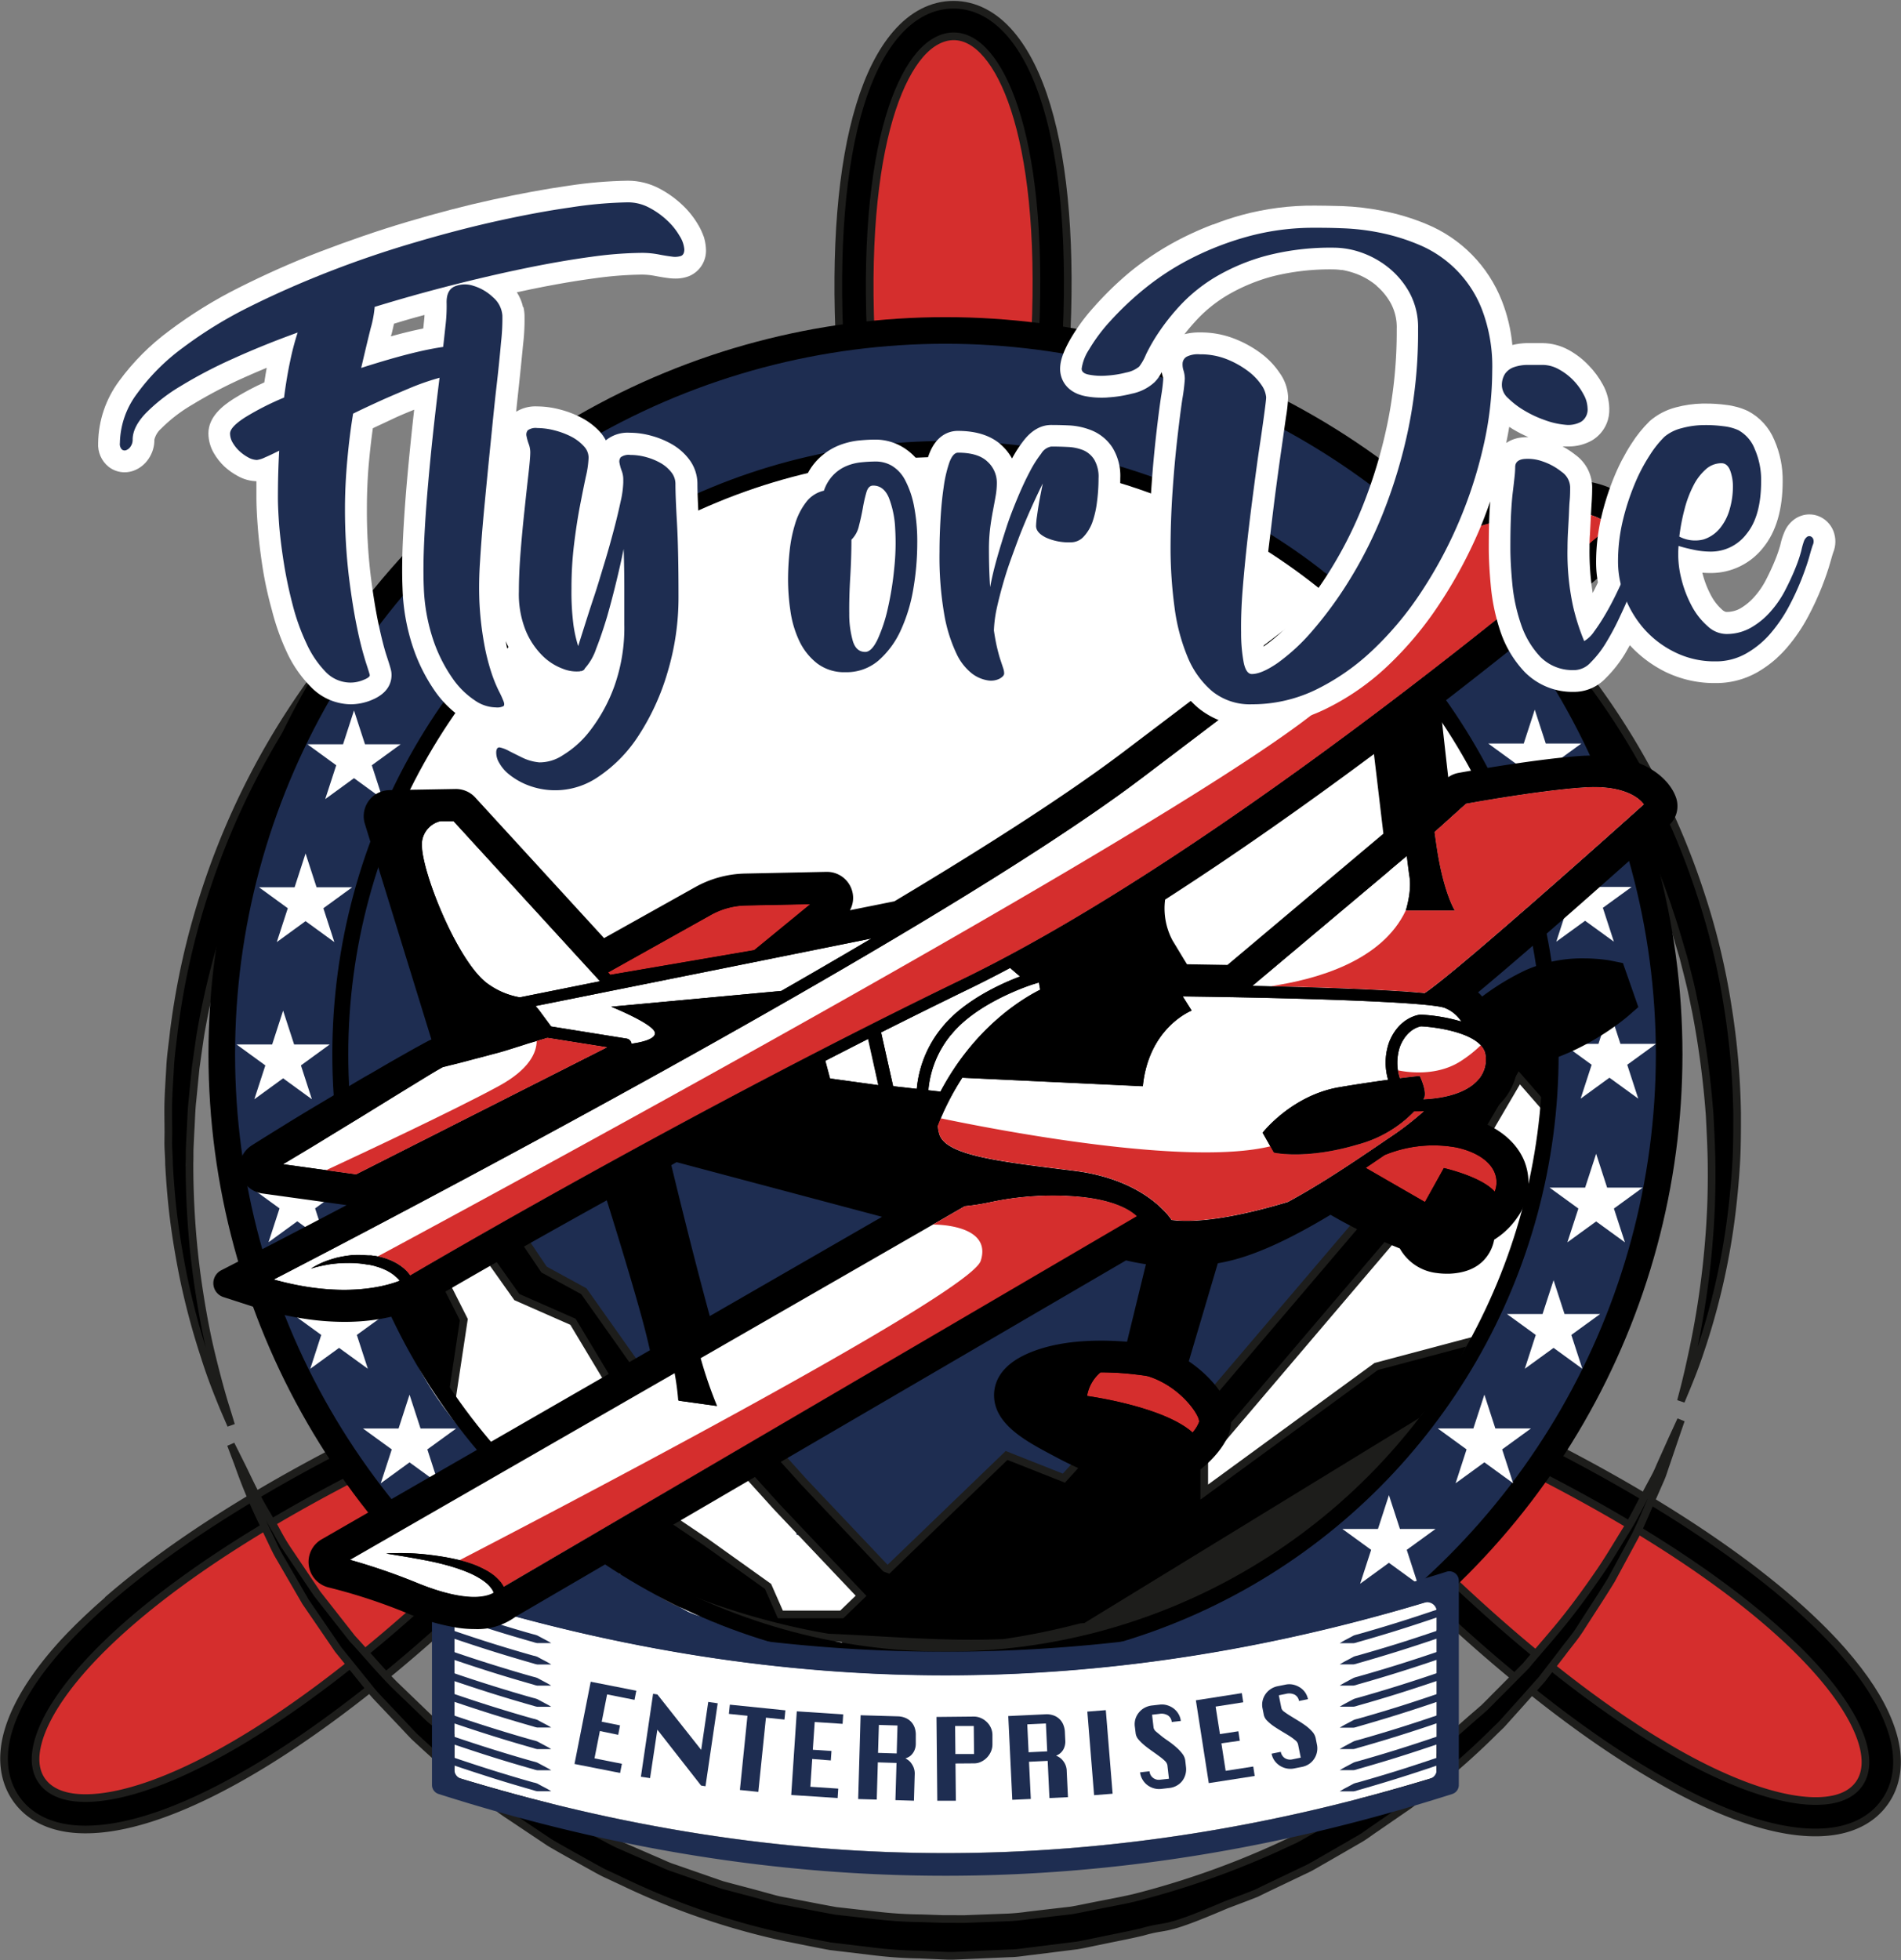 <svg xmlns="http://www.w3.org/2000/svg" xmlns:xlink="http://www.w3.org/1999/xlink" viewBox="0 0 402.27 414.71"><rect x="0" y="0" width="402.27" height="414.71" fill="#808080" stroke="none"/><defs><style>.cls-1,.cls-14,.cls-15,.cls-16{fill:none;}.cls-2{clip-path:url(#clip-path);}.cls-3{fill:#d3ca8d;}.cls-14,.cls-3,.cls-4,.cls-5,.cls-6,.cls-7,.cls-8,.cls-9{stroke:#1d1d1b;stroke-width:1.62px;}.cls-14,.cls-15,.cls-16,.cls-3,.cls-4,.cls-5,.cls-6,.cls-7,.cls-8,.cls-9{stroke-miterlimit:10;}.cls-4{fill:#3b1936;}.cls-17,.cls-5{fill:#d52e2d;}.cls-6{fill:#c7bc54;}.cls-7{fill:#ebe5a6;}.cls-9{fill:#272727;}.cls-10{fill:#1e2d51;}.cls-11{fill:#fff;}.cls-12{fill:#494646;}.cls-13{fill:#1d1d1b;}.cls-15,.cls-16{stroke:#000;}.cls-15{stroke-width:5.63px;}.cls-16{stroke-width:3.38px;}</style><clipPath id="clip-path"><path class="cls-1" d="M376.06,139.15a23.1,23.1,0,0,0,2.12-2.19,35.57,35.57,0,0,0,4.43-6.51,60.38,60.38,0,0,0,2.92-6.29c.78-2,1.36-3.7,1.77-5.17.29-1,.48-1.71.62-2.09a6.14,6.14,0,0,0,.05-4.54,5.57,5.57,0,0,0-3.21-3.19,5.31,5.31,0,0,0-1.89-.34,5.49,5.49,0,0,0-2.9.84,6.24,6.24,0,0,0-2.39,2.86,14.81,14.81,0,0,0-.88,2.78,27.91,27.91,0,0,1-1.11,3.23c-.54,1.32-1.2,2.73-2,4.21a17.25,17.25,0,0,1-2.43,3.52,12,12,0,0,1-2.05,1.85c-.47-.7-1-1.4-1.45-2.1-1.15-1.65-2.32-3.29-3.53-4.91a14.14,14.14,0,0,0,9-5.28c2.72-3.34,4.1-8.06,4.1-14a20.88,20.88,0,0,0-1.77-8.75,12.14,12.14,0,0,0-5.61-6.14,14.9,14.9,0,0,0-4.59-1.28,31.53,31.53,0,0,0-4.31-.28h-.73a23.47,23.47,0,0,0-5.62.81A13.69,13.69,0,0,0,349.19,89l-.13.12a26.49,26.49,0,0,0-3.81,4.72c-.66,1-1.31,2.12-1.93,3.31-1-1-2-1.91-2.95-2.85l-2.18-2a7.79,7.79,0,0,0,2.35-5.94,10.78,10.78,0,0,0-1.37-5,18.09,18.09,0,0,0-2.94-4A17.14,17.14,0,0,0,332,74.07a11.71,11.71,0,0,0-5.58-1.48c-1.22,0-2.38,0-3.48,0a14.49,14.49,0,0,0-2.91.4,34.16,34.16,0,0,0-2.23-9.37,29,29,0,0,0-15.92-16.2,48,48,0,0,0-9.36-2.82,54,54,0,0,0-8.5-1c-2.43-.06-4.34-.1-5.73-.1a57.29,57.29,0,0,0-15.56,2c-2.08.58-4.1,1.24-6,2a188.45,188.45,0,0,0-23.33-4.67c-2.79-.35-4.55-.69-7.27-1-1.55-15.82-5.75-28.51-11.66-35.44C211,2.47,206.23,0,201.77,0c-5.55,0-9.82,2.92-13.3,7-6.1,7.08-9.8,19.75-11.33,36.19-2.34.35-3.6.74-5.77,1.14a178.9,178.9,0,0,0-21.22,5.26l-1.27.39a13.83,13.83,0,0,0-1.07-2.31,19,19,0,0,0-3.49-4.38,21.91,21.91,0,0,0-4.84-3.43,14.19,14.19,0,0,0-6.59-1.63,92.28,92.28,0,0,0-12.64,1.07c-4.86.69-10.22,1.68-16,2.94s-11.76,2.83-18,4.68-12.43,4-18.46,6.3S56,58.12,50.52,60.87A95.22,95.22,0,0,0,35.78,70,49.62,49.62,0,0,0,25.19,80.63a22.49,22.49,0,0,0-4.42,13.1,6,6,0,0,0,2.18,5,5.46,5.46,0,0,0,3.41,1.19,5.62,5.62,0,0,0,1.92-.34,6.51,6.51,0,0,0,3.15-2.5A7.06,7.06,0,0,0,32.67,93a4.59,4.59,0,0,1,1.45-2.34,32.06,32.06,0,0,1,6.49-5A96.63,96.63,0,0,1,51.2,80.08c1.68-.76,3.44-1.52,5.24-2.27q-.27,1.48-.51,3.09a54.51,54.51,0,0,0-6.5,3.47c-2.29,1.46-5.33,3.81-5.33,7.32a8.39,8.39,0,0,0,1.16,4.19,12.38,12.38,0,0,0,2.23,2.82,13.76,13.76,0,0,0,2.82,2,8.51,8.51,0,0,0,3.95,1.11c0,1.15,0,2.31,0,3.49,0,.19,0,.39,0,.59h0A192.68,192.68,0,0,0,33.09,132c-10.76,15.86-12.7,202.61-10.9,206C10.68,348,3,357.74.79,366.32c-1.34,5.17-1,10.51,1.5,14.16s6,6.69,11.34,7.22c.87.09,3.8.31,4.72.31,8.43,0,19.49-3.84,31.56-10.44,4.15,4.73,65.44,37.05,152.5,37.14,110,.12,114.94-22.59,148.16-37.64,12.83,7.33,24.5,11.42,33.37,11.44.92,0,2,0,2.91-.09a20.52,20.52,0,0,0,7.37-2.1,16.45,16.45,0,0,0,5.41-4.69c2.57-3.65,3.32-8.88,2-14.06-2.34-9.13-10.77-20.05-23.53-30.84C386.41,320.68,380.32,146.5,376.06,139.15ZM318.73,93.71c.23-1.14.46-2.28.64-3.41l.76.49a27.91,27.91,0,0,0,3.27,1.68h-.09a11.88,11.88,0,0,0-1.48.09A7.14,7.14,0,0,0,318.73,93.71Zm19.2,29.91c-.29.6-.59,1.2-.9,1.78-.11-.61-.2-1.26-.28-1.94L338,122.4c0,.25.07.51.12.76Zm-51.4-65.86a14.53,14.53,0,0,1,4.4,2.38c.15.11.29.23.43.35-2.5-1.19-5-2.33-7.52-3.41A17.39,17.39,0,0,1,286.53,57.76ZM97.64,376.33l0,0-.11,0,.14,0ZM82.9,70.6c.2-.83.37-1.52.49-2.11q3.21-1,6.44-1.85c0,.51-.1,1.14-.17,1.92,0,.29-.07.62-.1.93-.72.15-1.45.3-2.22.48-1.43.33-3,.73-4.58,1.17C82.81,71,82.85,70.77,82.9,70.6Zm29.72-6.5-.22.1-1.71.81a9.63,9.63,0,0,0-1.32-3.18c1-.21,2-.43,2.93-.62,3.84-.79,7.46-1.44,10.82-1.94l1.25-.19-.53.21C120.81,60.48,117,62,112.62,64.1Z"/></clipPath></defs><title>holding- FODe</title><g id="Layer_2" data-name="Layer 2"><g class="cls-2"><g id="_Group_" data-name="&lt;Group&gt;"><g id="_Group_2" data-name="&lt;Group&gt;"><circle id="_Path_" data-name="&lt;Path&gt;" class="cls-3" cx="201.36" cy="242.4" r="116.95" transform="translate(-112.43 213.38) rotate(-45)"/></g><g id="_Group_3" data-name="&lt;Group&gt;"><path id="_Compound_Path_" data-name="&lt;Compound Path&gt;" class="cls-4" d="M201.15,363.57a121.17,121.17,0,1,1,121.38-121A121.31,121.31,0,0,1,201.15,363.57Zm.4-233.91A112.74,112.74,0,1,0,314.1,242.59,112.86,112.86,0,0,0,201.55,129.66Z"/></g><g id="_Group_4" data-name="&lt;Group&gt;"><circle id="_Path_2" data-name="&lt;Path&gt;" class="cls-5" cx="201.36" cy="242.4" r="85.5" transform="translate(-112.43 213.38) rotate(-45)"/></g><g id="_Group_5" data-name="&lt;Group&gt;"><path id="_Compound_Path_2" data-name="&lt;Compound Path&gt;" class="cls-4" d="M201.21,332.12a89.72,89.72,0,1,1,89.86-89.57A89.83,89.83,0,0,1,201.21,332.12Zm.29-171a81.29,81.29,0,1,0,81.15,81.43A81.39,81.39,0,0,0,201.5,161.11Z"/></g><g id="_Group_6" data-name="&lt;Group&gt;"><path id="_Compound_Path_3" data-name="&lt;Compound Path&gt;" class="cls-4" d="M196.8,311.46h-.21l-1.24-.1a3,3,0,1,1,.5-6l1.16.09a3,3,0,0,1-.21,6Zm16.79-1a3,3,0,0,1-.55-6l1.14-.23a3,3,0,0,1,1.21,5.9l-1.23.24A2.75,2.75,0,0,1,213.59,310.48Zm-34.44-2.68a2.94,2.94,0,0,1-1-.18l-1.19-.43a3,3,0,1,1,2.13-5.63l1.08.4a3,3,0,0,1-1,5.84Zm51.54-3a3,3,0,0,1-1.34-5.71l1-.52a3,3,0,0,1,2.77,5.35l-1.12.56A2.93,2.93,0,0,1,230.69,304.78Zm-67.53-5.29a3,3,0,0,1-1.73-.55l-1-.74a3,3,0,1,1,3.57-4.85l.93.67a3,3,0,0,1-1.74,5.47Zm82.43-4.83a3,3,0,0,1-2.23-1,3,3,0,0,1,.22-4.25l.85-.78a3,3,0,1,1,4.11,4.4l-.93.85A3,3,0,0,1,245.59,294.66ZM150,287.18a3,3,0,0,1-2.33-1.11c-.26-.32-.53-.65-.79-1a3,3,0,0,1,4.74-3.7l.72.89a3,3,0,0,1-2.34,4.91Zm107.25-6.27a3,3,0,0,1-2.53-4.62l.61-1a3,3,0,1,1,5.13,3.14l-.66,1.07A3,3,0,0,1,257.24,280.91ZM140.62,271.8a3,3,0,0,1-2.76-1.81l-.48-1.15a3,3,0,1,1,5.55-2.31c.15.35.3.71.46,1.06a3,3,0,0,1-2.77,4.21Zm124.14-7.27a2.91,2.91,0,0,1-.87-.13,3,3,0,0,1-2-3.75l.32-1.1a3,3,0,1,1,5.79,1.62c-.11.41-.23.81-.35,1.22A3,3,0,0,1,264.76,264.53Zm-129-10.08a3,3,0,0,1-3-2.6c-.06-.42-.11-.84-.16-1.26a3,3,0,0,1,6-.69c0,.38.09.76.14,1.13a3,3,0,0,1-2.57,3.39A3,3,0,0,1,135.76,254.45Zm131.78-7.72h-.05a3,3,0,0,1-2.95-3.07c0-.38,0-.77,0-1.15v-.27a3,3,0,1,1,6,0v.23c0,.46,0,.88,0,1.3A3,3,0,0,1,267.54,246.73Zm-131.78-10.3a2.69,2.69,0,0,1-.4,0,3,3,0,0,1-2.58-3.38c.06-.42.11-.84.18-1.25a3,3,0,0,1,5.95.92c-.06.38-.12.75-.17,1.13A3,3,0,0,1,135.76,236.43Zm129.63-7.86a3,3,0,0,1-2.9-2.25l-.3-1.11a3,3,0,0,1,5.79-1.63l.33,1.21a3,3,0,0,1-2.92,3.78Zm-124.79-9.5a2.92,2.92,0,0,1-1.19-.25,3,3,0,0,1-1.57-4l.51-1.15a3,3,0,0,1,5.49,2.49l-.48,1.06A3,3,0,0,1,140.6,219.07Zm117.88-7.15a3,3,0,0,1-2.6-1.48c-.19-.33-.39-.66-.59-1a3,3,0,0,1,5.14-3.13c.22.35.43.71.64,1.07a3,3,0,0,1-1.07,4.12A2.9,2.9,0,0,1,258.48,211.92ZM150,203.67a3,3,0,0,1-1.88-.67,3,3,0,0,1-.45-4.24l.81-1a3,3,0,1,1,4.6,3.88l-.73.88A3,3,0,0,1,150,203.67Zm97.37-5.9a3,3,0,0,1-2.08-.84l-.84-.79a3,3,0,1,1,4.09-4.41l.92.87a3,3,0,0,1,.08,4.25A2.94,2.94,0,0,1,247.33,197.77Zm-84.2-6.42a3,3,0,0,1-1.74-5.46l1-.72a3,3,0,0,1,3.39,5l-.94.65A2.9,2.9,0,0,1,163.13,191.35Zm69.65-4.22a3,3,0,0,1-1.42-.36l-1-.54a3,3,0,0,1,2.76-5.35l1.12.59a3,3,0,0,1-1.44,5.66ZM179.1,183a3,3,0,0,1-1-5.84l1.18-.41a3,3,0,1,1,1.93,5.7l-1.09.38A3,3,0,0,1,179.1,183Zm36.8-2.23a2.94,2.94,0,0,1-.65-.07c-.38-.09-.75-.17-1.13-.24a3,3,0,0,1,1.21-5.9l1.23.26a3,3,0,0,1-.66,5.95Zm-19.16-1.44a3,3,0,0,1-.2-6l1.26-.07a3,3,0,0,1,.3,6l-1.15.07Z"/></g><g id="_Group_7" data-name="&lt;Group&gt;"><circle id="_Path_3" data-name="&lt;Path&gt;" class="cls-4" cx="201.36" cy="242.4" r="54.07" transform="translate(-112.43 213.38) rotate(-45)"/></g><g id="_Group_8" data-name="&lt;Group&gt;"><path id="_Path_4" data-name="&lt;Path&gt;" class="cls-6" d="M215.26,246.27A14.4,14.4,0,0,0,201.38,228a14.41,14.41,0,0,0-13.74,18.94h0s6.2-4.51,13.72-4.5A30.32,30.32,0,0,1,215.26,246.27Z"/></g><g id="_Group_9" data-name="&lt;Group&gt;"><path id="_Compound_Path_4" data-name="&lt;Compound Path&gt;" class="cls-6" d="M201.28,287.54a45.14,45.14,0,1,1,45.22-45.06A45.19,45.19,0,0,1,201.28,287.54Zm.15-85.46a40.32,40.32,0,1,0,40.25,40.39A40.36,40.36,0,0,0,201.43,202.08Z"/></g><g id="_Group_10" data-name="&lt;Group&gt;"><path id="_Compound_Path_5" data-name="&lt;Compound Path&gt;" class="cls-6" d="M201.33,258.05A15.65,15.65,0,1,1,217,242.43,15.67,15.67,0,0,1,201.33,258.05Zm0-28.89a13.24,13.24,0,1,0,13.22,13.26A13.26,13.26,0,0,0,201.38,229.16Z"/></g><g id="_Group_11" data-name="&lt;Group&gt;"><g id="_Group_12" data-name="&lt;Group&gt;"><g id="_Group_13" data-name="&lt;Group&gt;"><path id="_Path_5" data-name="&lt;Path&gt;" class="cls-7" d="M201.76,4.34c-16,0-27.42,35.83-17.07,103.1s9.52,110.3,9.52,110.3h14.38s-.67-43,9.9-110.26S217.74,4.37,201.76,4.34Z"/></g><g id="_Group_14" data-name="&lt;Group&gt;"><path id="_Path_6" data-name="&lt;Path&gt;" class="cls-5" d="M201.76,4.34c-15.89,0-27.29,35.47-17.23,102.07a146.93,146.93,0,0,1,34.12,0C228.94,39.9,217.66,4.37,201.76,4.34Z"/></g><g id="_Group_15" data-name="&lt;Group&gt;"><path id="_Compound_Path_6" data-name="&lt;Compound Path&gt;" class="cls-8" d="M212,221.11l-21.17,0,.06-3.4c0-.43.69-43.55-9.49-109.72C173.94,59.53,177,21.86,189.63,7.19,193.12,3.13,197.31,1,201.77,1s8.65,2.16,12.11,6.23C226.45,22,229.4,59.63,221.79,108c-10.41,66.19-9.87,109.26-9.86,109.69Zm-14.42-6.71h7.69c.1-11.48,1.11-51.28,9.94-107.43,8.61-54.74,2.35-85.18-6.39-95.42-2.19-2.56-4.56-3.87-7-3.87S196.9,9,194.7,11.54c-8.77,10.21-15.14,40.62-6.71,95.4C196.63,163.11,197.5,202.91,197.56,214.4Z"/></g></g><g id="_Group_16" data-name="&lt;Group&gt;"><g id="_Group_17" data-name="&lt;Group&gt;"><path id="_Path_7" data-name="&lt;Path&gt;" class="cls-7" d="M6.12,378.61c9.14,13.11,45.08,1.92,94.25-45.14s84.88-71.07,84.88-71.07l-4.11-5.89-4.11-5.9s-34.86,25.23-96,55.13S-3,365.51,6.12,378.61Z"/></g><g id="_Group_18" data-name="&lt;Group&gt;"><path id="_Path_8" data-name="&lt;Path&gt;" class="cls-5" d="M6.12,378.61c9.1,13,44.71,2,93.49-44.42a147.25,147.25,0,0,1-19.52-28C19.66,336-3,365.58,6.12,378.61Z"/></g><g id="_Group_19" data-name="&lt;Group&gt;"><path id="_Compound_Path_7" data-name="&lt;Compound Path&gt;" class="cls-8" d="M18.09,387.05a26.2,26.2,0,0,1-2.69-.13c-5.31-.53-9.47-2.74-12-6.4S.19,372.2,1.53,367c4.85-18.73,34-42.77,78-64.29,60.19-29.43,95.16-54.58,95.51-54.83l2.75-2,12.12,17.37-2.82,1.9c-.36.23-36.07,24.41-84.44,70.7C68.89,368.23,37.61,387.08,18.09,387.05ZM176.2,255.27c-9.46,6.51-42.65,28.5-93.7,53.47-49.79,24.35-71.13,46.94-74.5,60-.85,3.27-.56,6,.86,8h0c1.42,2,3.84,3.24,7.21,3.57,13.39,1.33,42-10.9,82-49.22,41.06-39.3,73.16-62.84,82.54-69.48Z"/></g></g><g id="_Group_20" data-name="&lt;Group&gt;"><g id="_Group_21" data-name="&lt;Group&gt;"><path id="_Path_9" data-name="&lt;Path&gt;" class="cls-7" d="M396.13,379.28c-9.19,13.07-45.08,1.76-94.1-45.47s-84.63-71.35-84.63-71.35l4.13-5.88,4.13-5.88s34.77,25.34,95.81,55.45S405.32,366.21,396.13,379.28Z"/></g><g id="_Group_22" data-name="&lt;Group&gt;"><path id="_Path_10" data-name="&lt;Path&gt;" class="cls-5" d="M396.13,379.28c-9.14,13-44.71,1.87-93.33-44.75a147,147,0,0,0,19.61-27.91C382.74,336.58,405.27,366.27,396.13,379.28Z"/></g><g id="_Group_23" data-name="&lt;Group&gt;"><path id="_Compound_Path_8" data-name="&lt;Compound Path&gt;" class="cls-8" d="M384.13,387.68c-19.52,0-50.73-19-84.41-51.46-48.21-46.46-83.84-70.76-84.2-71l-2.81-1.9L224.88,246l2.75,2c.35.25,35.28,25.54,95.32,55.16,43.93,21.67,73,45.8,77.81,64.55,1.32,5.18.67,9.84-1.9,13.49h0c-2.56,3.65-6.72,5.84-12,6.35A26.2,26.2,0,0,1,384.13,387.68Zm-162.08-126c9.36,6.67,41.37,30.33,82.3,69.77,39.91,38.45,68.44,50.78,81.83,49.49,3.36-.32,5.79-1.51,7.22-3.54h0c1.42-2,1.72-4.72.89-8-3.33-13-24.6-35.71-74.3-60.22-51-25.15-84.08-47.26-93.52-53.8Z"/></g></g></g><g id="_Group_24" data-name="&lt;Group&gt;"><path id="_Compound_Path_9" data-name="&lt;Compound Path&gt;" class="cls-6" d="M201.32,268a25.58,25.58,0,1,1,25.62-25.54A25.61,25.61,0,0,1,201.32,268Zm.08-47.55a22,22,0,1,0,21.93,22A22,22,0,0,0,201.4,220.43Z"/></g><g id="_Group_25" data-name="&lt;Group&gt;"><path id="_Path_11" data-name="&lt;Path&gt;" class="cls-9" d="M61.34,280.4l-.71-2.06c-.44-1.36-1.14-3.34-1.83-5.92a126.66,126.66,0,0,1-4-21.81c-.21-2.29-.4-4.69-.51-7.18-.09-1.39,0-2.52,0-3.82s0-2.56,0-3.86,0-2.62,0-4,.21-2.75.31-4.15a80.7,80.7,0,0,1,.9-8.53c.22-1.43.45-2.87.68-4.33s.41-2.93.78-4.37c.67-2.91,1.31-5.87,2.09-8.82s1.83-5.84,2.76-8.78S64,187,65.15,184.15s2.66-5.6,4-8.39c.64-1.4,1.44-2.72,2.19-4.06l2.27-4,1.13-2L76,163.84l2.53-3.73c1.61-2.52,3.5-4.78,5.27-7.08.9-1.14,1.76-2.29,2.66-3.38l2.83-3.14c1.88-2.06,3.68-4.1,5.64-5.89s3.72-3.67,5.61-5.29l5.56-4.57a33.44,33.44,0,0,1,2.68-2l2.63-1.88c1.74-1.17,3.29-2.41,4.92-3.34,3.21-1.92,5.94-3.66,8.32-4.87,4.78-2.41,7.52-3.71,7.52-3.71s-2.49,1.78-6.86,4.75c-1.12.71-2.25,1.66-3.51,2.63l-4.09,3.13c-1.49,1.07-2.89,2.45-4.46,3.77s-3.26,2.66-4.84,4.27l-5,4.89c-1.71,1.71-3.35,3.6-5.11,5.47s-3.41,3.92-5.1,6L90.55,153c-.84,1.09-1.63,2.23-2.45,3.35-1.62,2.28-3.36,4.52-4.82,7L81,167l-1.18,1.83-1.06,1.92-2.13,3.85c-.71,1.29-1.46,2.56-2,3.92-1.23,2.69-2.58,5.34-3.72,8.07s-2.25,5.5-3.31,8.26l-2.75,8.39q-1.11,4.25-2.21,8.4c-.42,1.38-.62,2.79-.91,4.18s-.53,2.77-.8,4.14c-.62,2.74-.8,5.44-1.2,8.09-.18,1.32-.36,2.63-.54,3.92s-.18,2.65-.28,3.95c-.15,2.56-.35,5.21-.46,7.49s-.1,4.76-.07,7A172.14,172.14,0,0,0,60,272.17c.39,2.62.7,4.68,1,6.08S61.34,280.4,61.34,280.4Z"/><path id="_Path_12" data-name="&lt;Path&gt;" class="cls-9" d="M304,344.89l-1.55,1.71c-.51.56-1.14,1.25-1.87,2.07S299,350.4,298,351.38l-3.36,3.28c-1.25,1.18-2.67,2.35-4.15,3.66s-3.16,2.59-4.89,4-3.66,2.72-5.66,4.12a127.29,127.29,0,0,1-13.49,8.2c-2.48,1.33-5.1,2.54-7.76,3.83l-4.12,1.74c-1.39.59-2.8,1.16-4.26,1.65l-4.37,1.56c-1.48.5-3,.92-4.5,1.39-3,1-6.15,1.67-9.29,2.42a147.8,147.8,0,0,1-19.36,2.85,144.81,144.81,0,0,1-19.53.12,128.26,128.26,0,0,1-18.81-2.49c-3-.57-6-1.31-8.8-2.06S160,384,157.35,383s-5.2-1.9-7.66-2.86-4.76-2.05-6.94-3.15-4.3-2.1-6.23-3.21-3.75-2.14-5.44-3.18-3.24-2-4.65-3-2.69-1.86-3.82-2.72c-2.31-1.64-4-3.07-5.18-4l-1.79-1.48,2,1.18c1.29.8,3.19,1.93,5.64,3.29,1.22.7,2.57,1.45,4.09,2.21s3.09,1.65,4.86,2.46,3.62,1.74,5.63,2.58,4.1,1.76,6.32,2.63c4.44,1.72,9.32,3.39,14.56,4.86a151.8,151.8,0,0,0,16.66,3.69c2.91.54,5.9.86,8.92,1.22s6.1.54,9.15.67a140.71,140.71,0,0,0,18.81-.32,143.2,143.2,0,0,0,18.6-2.52,156.14,156.14,0,0,0,17.59-4.67c2.84-.84,5.51-2,8.21-2.94,2.62-1.1,5.23-2.12,7.69-3.27s4.88-2.25,7.12-3.5,4.48-2.31,6.51-3.56,4-2.36,5.84-3.57,3.61-2.25,5.17-3.41l4.45-3.16,3.67-2.82c2.25-1.68,3.9-3.17,5.08-4.11Z"/><path id="_Path_13" data-name="&lt;Path&gt;" class="cls-9" d="M132.13,114.91l2.87-1.69c1.88-1.09,4.67-2.67,8.34-4.46a138.87,138.87,0,0,1,54.6-13.65L201,95h3.11c2.06,0,4.08,0,6.24.12s4.32.2,6.49.41l6.54.74a141.91,141.91,0,0,1,26.55,6.28,142.55,142.55,0,0,1,48.55,28.16,141,141,0,0,1,18.65,19.9,139.45,139.45,0,0,1,13.71,21.45c.9,1.82,1.87,3.56,2.67,5.36s1.58,3.56,2.36,5.3c1.37,3.55,2.74,6.95,3.77,10.32s2,6.6,2.82,9.69c.38,1.55.68,3.09,1,4.57s.65,2.91.85,4.32a133.75,133.75,0,0,1,1.79,14.62c.1,2,.2,3.84.28,5.42s0,2.93,0,4c0,2.17,0,3.33,0,3.33s-.11-1.15-.33-3.32c-.1-1.08-.23-2.41-.39-4s-.48-3.35-.77-5.35c-.6-4-1.54-8.81-2.88-14.25-.64-2.73-1.55-5.58-2.42-8.58-1-3-2-6.13-3.29-9.3a142.93,142.93,0,0,0-9.51-20A154.26,154.26,0,0,0,312.85,154a149.87,149.87,0,0,0-18.31-18.78,143.26,143.26,0,0,0-22.05-15.65A140.73,140.73,0,0,0,248,108.2a149.37,149.37,0,0,0-25.39-6.55l-6.29-.86c-2.07-.24-4.11-.39-6.14-.6S206,100,204,99.84l-3-.12h-3a151.47,151.47,0,0,0-54.21,10.18c-3.76,1.48-6.69,2.71-8.67,3.62Z"/></g><g id="_Group_26" data-name="&lt;Group&gt;"><path id="_Path_14" data-name="&lt;Path&gt;" class="cls-8" d="M48.9,301.5l-1.62-3.75c-1-2.47-2.51-6.09-4-10.84a153.24,153.24,0,0,1-4.61-17.44c-.67-3.43-1.31-7.09-1.82-11s-.86-8-1.09-12.31c0-1.08-.08-2.17-.13-3.27s0-2.23,0-3.36c0-2.22-.08-4.44,0-6.79s.25-4.73.38-7.16.51-4.83.77-7.29a158.41,158.41,0,0,1,6.89-30.46,161.14,161.14,0,0,1,13.76-30.51,165.41,165.41,0,0,1,20.49-27.87,168.13,168.13,0,0,1,26-22.86A159,159,0,0,1,133,90.17a155.61,155.61,0,0,1,29.73-9.57,148.94,148.94,0,0,1,27.67-3.49c2.15-.15,4.26-.11,6.32-.11s4.12,0,6,.08c3.91.16,7.64.46,11.1.85a148.53,148.53,0,0,1,17.78,3c4.87,1.11,8.62,2.27,11.16,3.07s3.88,1.27,3.88,1.27-1.38-.33-4-.87-6.45-1.24-11.34-2a176.73,176.73,0,0,0-17.72-1.59c-3.44-.13-7.06-.17-10.91-.06-2,0-3.86.19-5.89.28s-4.07.18-6.15.44a166.14,166.14,0,0,0-26.63,4.68,170,170,0,0,0-28.26,10.16,167.32,167.32,0,0,0-27.59,16.29,162.16,162.16,0,0,0-24.62,22,158.33,158.33,0,0,0-19.76,26.46,166.82,166.82,0,0,0-13.76,28.92,170.62,170.62,0,0,0-7.62,29.06q-.53,3.57-1,7-.34,3.45-.67,6.8c-.25,2.22-.27,4.52-.42,6.72-.05,1.09-.1,2.16-.15,3.22s0,2.14-.05,3.19A178.24,178.24,0,0,0,41.54,269c.91,6.79,2,12.69,3.17,17.51s2.2,8.56,3,11.11S48.9,301.5,48.9,301.5Z"/><path id="_Path_15" data-name="&lt;Path&gt;" class="cls-8" d="M355.71,300.42s-.51,1.47-1.45,4.23l-1.73,5.09c-.36,1-.66,2.1-1.15,3.21l-1.56,3.55c-1.13,2.49-2.26,5.33-3.73,8.3L341,334.21c-2,3.29-4.25,6.66-6.56,10.29-1.15,1.83-2.61,3.49-3.95,5.31l-4.24,5.5-4.82,5.4-2.49,2.77-1.27,1.41-1.37,1.32a153.9,153.9,0,0,1-11.76,10.59c-2.13,1.69-4.22,3.5-6.47,5.16l-7,4.82c-1.19.79-2.32,1.7-3.59,2.4l-3.77,2.18-3.82,2.2c-1.29.72-2.54,1.52-3.91,2.12l-8.12,3.88-2.05,1-2.13.83L259.43,403c-14,6-11.76,4-17.7,5.72-3,.72-6.13,1.29-9.22,1.95-1.55.3-3.09.67-4.65.92l-4.71.59-4.72.59c-1.58.16-3.15.47-4.74.48l-9.53.42-2.39.1H201l-.58,0-1.17-.05-4.65-.2a91.58,91.58,0,0,1-9.39-.63l-9.53-1.14c-3.11-.57-6.18-1.22-9.26-1.82a154.76,154.76,0,0,1-34.69-11.86l-4-1.87c-1.31-.67-2.58-1.41-3.86-2.11-2.55-1.43-5.1-2.82-7.55-4.27l-7.06-4.72c-1.15-.79-2.34-1.51-3.43-2.35l-3.24-2.53c-2.14-1.69-4.28-3.3-6.31-5L90.51,370l-2.79-2.57c-.88-.89-1.72-1.82-2.57-2.71l-5-5.28a31.85,31.85,0,0,1-2.29-2.66l-2.16-2.67c-1.41-1.76-2.8-3.47-4.15-5.15-2.42-3.55-4.73-6.91-6.89-10.07l-5.37-9.27c-.86-1.41-1.49-2.87-2.15-4.23l-1.86-3.9a110.89,110.89,0,0,1-4.85-11.71l-1.58-4.19,2,4c1.33,2.6,3,6.53,5.83,11.17.67,1.18,1.39,2.41,2.13,3.71a44,44,0,0,0,2.45,4l5.88,8.74,7.38,9.41c2.86,3.08,5.68,6.49,8.91,9.77l5.07,4.88c.87.83,1.72,1.68,2.62,2.5L94,366.12,99.75,371c2,1.55,4.16,3,6.28,4.58l3.2,2.33c1.08.77,2.26,1.42,3.4,2.14,2.29,1.42,4.6,2.85,7,4.29L127,388.2c1.25.65,2.48,1.34,3.75,1.95l3.91,1.71,3.94,1.71c1.33.55,2.62,1.22,4,1.65l8.27,2.88c.69.23,1.38.49,2.08.71l2.14.57,4.29,1.13,4.3,1.18c1.43.41,2.92.59,4.38.91,2.94.55,5.88,1.15,8.84,1.67l8.89,1a85.55,85.55,0,0,0,9.18.56l4.66.16,1.17,0,.58,0h.29c-.25,0,0,0,0,0h.14L204,406l9.1-.34a43.11,43.11,0,0,0,4.53-.43l4.51-.53,4.5-.52c1.49-.24,3-.58,4.44-.86,2.95-.6,5.91-1.12,8.83-1.79a179.26,179.26,0,0,0,33-11.88c1.32-.54,2.53-1.29,3.78-2l3.71-2,3.68-2c1.25-.63,2.36-1.46,3.53-2.17l6.88-4.41c2.22-1.52,4.3-3.19,6.41-4.74,4.32-3,8-6.61,11.76-9.8l1.4-1.22,1.3-1.29c.85-.87,1.7-1.72,2.55-2.57l4.95-5c2.95-3.52,5.91-6.82,8.52-10.11s4.94-6.55,7.07-9.65,3.89-6.15,5.62-8.91,3-5.47,4.29-7.85l1.82-3.39c.58-1.06,1-2.13,1.43-3.09.87-1.93,1.61-3.57,2.2-4.9Z"/><path id="_Path_16" data-name="&lt;Path&gt;" class="cls-8" d="M246.7,85.3l2.92.69,3.5.82c1.36.37,2.93.83,4.69,1.35,3.51,1,7.74,2.44,12.47,4.38,2.4.89,4.85,2.09,7.49,3.22,1.31.61,2.61,1.29,4,2s2.73,1.38,4.1,2.16a142.92,142.92,0,0,1,17.25,10.94,148.32,148.32,0,0,1,17.44,14.8,156.39,156.39,0,0,1,16.07,18.51A156.08,156.08,0,0,1,359.83,189a147.5,147.5,0,0,1,5.76,23.84,156.39,156.39,0,0,1,2,22.78c0,3.62,0,7.21-.2,10.55s-.51,6.71-.88,9.85a146.42,146.42,0,0,1-6.66,29.64c-1.14,3.48-2.24,6.13-3,8l-1.15,2.76.75-2.89c.49-1.89,1.13-4.68,1.88-8.22a183.62,183.62,0,0,0,3.72-29.6c.13-3.07.17-6.28.13-9.55s-.22-6.73-.4-10.25A190.45,190.45,0,0,0,358.88,214c-.4-1.87-.75-3.76-1.2-5.64s-.94-3.77-1.42-5.67l-1.68-5.67c-.57-1.89-1.22-3.77-1.84-5.67a159.39,159.39,0,0,0-9.57-22.21,161.66,161.66,0,0,0-12.6-20.65,173.72,173.72,0,0,0-47-44.83c-2.55-1.73-5.14-3.14-7.53-4.63s-4.74-2.75-7-3.85-4.33-2.22-6.31-3.12-3.77-1.82-5.45-2.49l-4.45-1.91-3.35-1.3Z"/></g></g><path class="cls-10" d="M200.07,70.79A152.26,152.26,0,1,0,352.33,223.05,152.26,152.26,0,0,0,200.07,70.79ZM166,352.91a6.86,6.86,0,0,1-8.32,4.73c-3.93-1.19-7.83-2.46-11.76-3.65a6.77,6.77,0,0,1,3.6-13.05c3.93,1.19,7.83,2.47,11.76,3.65A6.86,6.86,0,0,1,166,352.91Z"/><path class="cls-10" d="M99.07,135.43A9.65,9.65,0,0,0,89.29,128c-7.28,0-10.63,6.06-10.11,11.69-.6,5.66,2.76,11.84,10.11,11.84a9.67,9.67,0,0,0,9.77-7.41A12,12,0,0,0,99.07,135.43Z"/><path class="cls-10" d="M75.1,151.54c-13.58,0-13.6,21.09,0,21.09S88.69,151.54,75.1,151.54Z"/><path class="cls-10" d="M289.94,105.35a9.56,9.56,0,0,0-8.77-4.93c-10,0-12.61,11.34-8,17.39a9.57,9.57,0,0,0,8.78,4.92C291.93,122.73,294.59,111.4,289.94,105.35Z"/><path class="cls-10" d="M162.32,344.38a148,148,0,0,1-19.53-5.84c-5.33-2-11.56,2.23-13,7.36-1.63,5.92,2,11,7.37,13,1.32.49,2.65,1,4,1.42a9.45,9.45,0,0,0,6.25,2.93,10.34,10.34,0,0,0,5.16,1.27,12.16,12.16,0,0,0,2.31-.22l1.83.44a10.78,10.78,0,0,0,13-7.37C171.15,352.05,167.91,345.63,162.32,344.38Z"/><path class="cls-10" d="M76.41,291.23a6.09,6.09,0,0,0-3.59-2.76l-1.59-.22a6,6,0,0,0-3,.82l-.5.25a6,6,0,0,0,1.43,11l1.6.21a6,6,0,0,0,3-.81l.5-.25a6,6,0,0,0,2.15-8.21Z"/><path class="cls-10" d="M81.23,273.5a5.45,5.45,0,0,0-5,2.77C72.57,279.35,73.8,287,80,287a5.45,5.45,0,0,0,5-2.76C88.63,281.16,87.4,273.5,81.23,273.5Z"/><path class="cls-10" d="M311,141.75c-4,0-6,3.26-5.78,6.38-.17,3.12,1.75,6.37,5.78,6.37s5.95-3.25,5.78-6.37C316.93,145,315,141.75,311,141.75Z"/><path class="cls-10" d="M279,108.5c-7.72,0-7.74,12,0,12S286.71,108.5,279,108.5Z"/><path class="cls-10" d="M244.22,91.51A6.22,6.22,0,0,0,240,89.75h-.25a6.2,6.2,0,0,0-4.25,1.76,6,6,0,0,0,0,8.49,6.28,6.28,0,0,0,4.25,1.75H240a6,6,0,0,0,6-6A6.05,6.05,0,0,0,244.22,91.51Z"/><path class="cls-11" d="M168.56,324.59a17.44,17.44,0,0,0-8-12.78s-1.66-1.12-2.34-1.56L158,310c-3.49-4.42-5.89-8-11.88-9.5a80.86,80.86,0,0,0-8.35-.41l-1.47-2.19a18.7,18.7,0,0,0-7.43-6.5,23.78,23.78,0,0,0-19.3-18l-.4-.87a11.62,11.62,0,0,0-1.71-2.71A15.34,15.34,0,0,0,108,266a16.55,16.55,0,0,0-16.33-16.33,15.64,15.64,0,0,0-5.3.95,4.27,4.27,0,0,1-.33,4,48.6,48.6,0,0,0-5.75,13.78,2.66,2.66,0,0,1,2.15,2.11c1.18,4.83,2.86,10.56,6.47,14.16a2.91,2.91,0,0,1-.39,4.49,72.5,72.5,0,0,0,18.65,22.46,4.24,4.24,0,0,1,1.44,2c7.12,6.19,14.68,12,21.64,18.32a4.62,4.62,0,0,1,.9,1.07,27.41,27.41,0,0,0,3.62,0c.25.26.5.52.76.77a61.07,61.07,0,0,0,8.61,6.38,14.21,14.21,0,0,0,7.2,2.22,16.32,16.32,0,1,0,17.25-17.65Z"/><path class="cls-11" d="M307.45,294.22l.34.07c9.86-16.6,15.71-35.39,19.25-54.43a4.17,4.17,0,0,1,1.29-2.44c.08-2.78.15-5.56.18-8.34a12.92,12.92,0,0,0-7.71-2.49c-7.06,0-14.37,6.46-13.83,14.08.17,2.34.65.55-.16,2.61.46-1.18-1.37,2.1-1.63,2.44a75.65,75.65,0,0,1-6.13,6.32q-9.71,9.6-19.45,19.17c-12,11.84-24.16,22.93-30.47,39.1-2.76,7.07,3,15.46,9.66,17.32,7.86,2.2,14.23-2.74,17-9.83,2.39-6.12,7.67-11.14,12.21-15.69,4.16-4.17,8.36-8.29,12.56-12.41a13.9,13.9,0,0,0,3.59,3.1Z"/><path class="cls-10" d="M241.56,345.42a167.76,167.76,0,0,1-75.46,2,14,14,0,0,0-3.8-2.08,34.06,34.06,0,0,0-10.53-2c-5.52-.24-10.8,5-10.55,10.55a10.89,10.89,0,0,0,4.36,8.42,10.11,10.11,0,0,0,5.25,3.17,190.6,190.6,0,0,0,96.34.23C260.3,362.37,254.74,342,241.56,345.42Z"/><path class="cls-12" d="M148.69,340.81c1.29.57,2.54,1.22,3.81,1.86a11.44,11.44,0,0,0,1.73.83l1,.28a8,8,0,0,1,1.09.45l2.46.62a5,5,0,0,0-4-5.18,73.62,73.62,0,0,1-30.32-15.84,5.58,5.58,0,0,0-6.46-.76c5.29,3.11,10.61,6.15,15.06,10.46a4.8,4.8,0,0,1,.69.84,7.14,7.14,0,0,1,2.94,1.42,34.43,34.43,0,0,0,7.1,4.29A7.59,7.59,0,0,1,148.69,340.81Z"/><path class="cls-13" d="M295.35,298c-3.08-1.85-6.24-.4-8.21,2.15-1.36,1.75-2.74,3.45-4.16,5.08a6.42,6.42,0,0,0-1.5-.18c-4.44,0-6.32,4-5.67,7.33a53.36,53.36,0,0,1-7.25,5.26,155.65,155.65,0,0,1-22.79,11.08c-15.68,6.21-32.13,10-49,9.64a5.53,5.53,0,0,0-3.58,1.07A6.13,6.13,0,0,0,191,339a5.65,5.65,0,0,0-3.75,1.3,5.65,5.65,0,0,0-3.75-1.3c-7.72,0-7.74,12,0,12a5.66,5.66,0,0,0,3.75-1.29A5.63,5.63,0,0,0,191,351a5.74,5.74,0,0,0,3.55-1.12,6.52,6.52,0,0,0,2.2.43c19.17.41,37.93-4.1,55.56-11.43,8.69-3.61,17.48-7.6,25.34-12.82,8.07-5.36,14-12.31,19.87-19.91C299.5,303.57,297.87,299.46,295.35,298Z"/><g id="_Group_27" data-name="&lt;Group&gt;"><path class="cls-11" d="M310.94,157.1a58.28,58.28,0,0,1-4.56-6.27c-3.06-4.63-7.06-8.54-10.59-12.82-.43-.52-.86-1.06-1.29-1.6a21.2,21.2,0,0,0-2.28-1.62,4.34,4.34,0,0,1-2.22-4,64.61,64.61,0,0,0-6.44-7l-2.6-2a4.87,4.87,0,0,1-.77-.73,24.57,24.57,0,0,0-6-3.17,3,3,0,0,1-2-2.55c-7.9-4.25-15.5-9.1-23.64-12.76a2.39,2.39,0,0,1-1.82.06,61.25,61.25,0,0,0-9.25-3,2.68,2.68,0,0,1-1.92-1.51c-16.45-3.7-33.77-3.22-50.44-1.49C168,98.46,152,101.93,136.92,110.44c-11.59,6.53-18.86,17.09-27.68,26.48a3,3,0,0,1-2.76,4.12,3.24,3.24,0,0,1-1.12-.2c-.39.37-.77.74-1.17,1.1a4.45,4.45,0,0,1-4.21,1.14l-.12.16a2.8,2.8,0,0,1-.22.25c.14,3.19-1.67,6.45-5.41,7a84,84,0,0,0-4.6,11.92A4.32,4.32,0,0,1,86,165.63a6.41,6.41,0,0,1-1.52,2.06c-.33,1-.69,1.92-1.11,2.84a165.79,165.79,0,0,0,233.43-1.46A58.47,58.47,0,0,1,310.94,157.1Z"/><g id="_Group_28" data-name="&lt;Group&gt;"><g id="_Group_29" data-name="&lt;Group&gt;"><g id="_Group_30" data-name="&lt;Group&gt;"><path d="M297.76,258.41l8.74-4.77,15-25.61,5.93,6.79v1.93q.58-6.42.83-12.86l-8-9.19-19.39,33.11-8.1,4.42-41.58,48.82H235.7l-10.57,11.67L213,307.92,188,332l-.6-.22-17.35-18.33L156,297.83h-15l-17.45-24.65-8.43-4.6L91.31,233.15,79.62,263.83a2.34,2.34,0,0,1,.48.64,23.72,23.72,0,0,1,1.06,2.73,2.7,2.7,0,0,1,.08.41c2,5.48,4.21,10.9,6.27,16.36a17,17,0,0,1,1.19,2.24.36.36,0,0,1,0,.09,4.35,4.35,0,0,1,1,1.44c.45,1,.9,2.1,1.34,3.18l.25.38.07.06a2.54,2.54,0,0,1,1,1.47,31.7,31.7,0,0,0,3.14,3.88l2.65-17.53L87.7,258.47l5.89-6.31,15.78,22.25,11.88,5.23,15.61,26h15.62l11.87,13.12,17.86,18.85-4.08,3.94h-13l-2.61-5.93-13.12-9.37-12.52-8.45-21.72-1.06-5.9-4.29.57.74c3.24,2.95,6.8,5.52,10,8.54,2.54,2.38,4.9,4.81,7.45,7.07,2.58,1.62,5,3.43,7.58,5.1,2.13.81,4.26,1.59,6.33,2.47a153.23,153.23,0,0,0,30.46,9.42c1.17.23,2.36.44,3.55.65,11.51.48,23,1.52,34.52,1.22l2.67-.08a148.65,148.65,0,0,0,16.08-3.27,3.27,3.27,0,0,1,1.15-.08l71.49-43.77a2.87,2.87,0,0,1,.77-1.11c4.63-4.31,7-10.18,9.92-15.72l-20.59,5.47-36.38,26.57v-6.81Z"/><path class="cls-14" d="M297.76,258.41l8.74-4.77,15-25.61,5.93,6.79v1.93q.58-6.42.83-12.86l-8-9.19-19.39,33.11-8.1,4.42-41.58,48.82H235.7l-10.57,11.67L213,307.92,188,332l-.6-.22-17.35-18.33L156,297.83h-15l-17.45-24.65-8.43-4.6L91.31,233.15,79.62,263.83a2.34,2.34,0,0,1,.48.64,23.72,23.72,0,0,1,1.06,2.73,2.7,2.7,0,0,1,.08.41c2,5.48,4.21,10.9,6.27,16.36a17,17,0,0,1,1.19,2.24.36.36,0,0,1,0,.09,4.35,4.35,0,0,1,1,1.44c.45,1,.9,2.1,1.34,3.18l.25.38.07.06a2.54,2.54,0,0,1,1,1.47,31.7,31.7,0,0,0,3.14,3.88l2.65-17.53L87.7,258.47l5.89-6.31,15.78,22.25,11.88,5.23,15.61,26h15.62l11.87,13.12,17.86,18.85-4.08,3.94h-13l-2.61-5.93-13.12-9.37-12.52-8.45-21.72-1.06-5.9-4.29.57.74c3.24,2.95,6.8,5.52,10,8.54,2.54,2.38,4.9,4.81,7.45,7.07,2.58,1.62,5,3.43,7.58,5.1,2.13.81,4.26,1.59,6.33,2.47a153.23,153.23,0,0,0,30.46,9.42c1.17.23,2.36.44,3.55.65,11.51.48,23,1.52,34.52,1.22l2.67-.08a148.65,148.65,0,0,0,16.08-3.27,3.27,3.27,0,0,1,1.15-.08l71.49-43.77a2.87,2.87,0,0,1,.77-1.11c4.63-4.31,7-10.18,9.92-15.72l-20.59,5.47-36.38,26.57v-6.81Z"/><path class="cls-11" d="M322.77,261c1.66-4.42,1.56-9,2.28-13.56,0-.08,0-.14.05-.22l-.48-.46-6.87,11.64,1.61,10.65C320.49,266.38,321.75,263.75,322.77,261Z"/></g></g></g></g><path class="cls-11" d="M92.23,159.25c-7.72,0-7.74,12,0,12S100,159.25,92.23,159.25Z"/><path class="cls-11" d="M114.14,135a5.65,5.65,0,0,0-3.66-1.22c-6.81,0-7.62,9.33-2.42,11.54a5.73,5.73,0,0,0,3.67,1.21C118.54,146.5,119.35,137.18,114.14,135Z"/><circle class="cls-15" cx="200.07" cy="223.05" r="153.14"/><circle class="cls-16" cx="200.07" cy="223.05" r="128.06"/><g id="_Group_31" data-name="&lt;Group&gt;"><polygon id="_Path_17" data-name="&lt;Path&gt;" class="cls-11" points="342.9 220.84 340.57 213.68 338.25 220.84 330.72 220.84 336.81 225.26 334.48 232.43 340.57 228 346.67 232.43 344.34 225.26 350.43 220.84 342.9 220.84"/></g><g id="_Group_32" data-name="&lt;Group&gt;"><polygon id="_Path_18" data-name="&lt;Path&gt;" class="cls-11" points="340.08 251.25 337.76 244.09 335.43 251.25 327.9 251.25 334 255.68 331.67 262.83 337.76 258.41 343.85 262.83 341.52 255.68 347.61 251.25 340.08 251.25"/></g><g id="_Group_33" data-name="&lt;Group&gt;"><polygon id="_Path_19" data-name="&lt;Path&gt;" class="cls-11" points="331.07 278 328.75 270.84 326.42 278 318.89 278 324.98 282.42 322.66 289.58 328.75 285.16 334.84 289.58 332.51 282.42 338.6 278 331.07 278"/></g><g id="_Group_34" data-name="&lt;Group&gt;"><polygon id="_Path_20" data-name="&lt;Path&gt;" class="cls-11" points="316.43 302.21 314.11 295.05 311.78 302.21 304.25 302.21 310.34 306.64 308.02 313.8 314.11 309.37 320.2 313.8 317.87 306.64 323.96 302.21 316.43 302.21"/></g><g id="_Group_35" data-name="&lt;Group&gt;"><polygon id="_Path_21" data-name="&lt;Path&gt;" class="cls-11" points="337.74 187.64 335.42 180.48 333.09 187.64 325.56 187.64 331.65 192.06 329.33 199.22 335.42 194.8 341.51 199.22 339.18 192.06 345.27 187.64 337.74 187.64"/></g><g id="_Group_36" data-name="&lt;Group&gt;"><polygon id="_Path_22" data-name="&lt;Path&gt;" class="cls-11" points="327.1 157.3 324.77 150.14 322.44 157.3 314.92 157.3 321.01 161.73 318.68 168.89 324.77 164.46 330.86 168.89 328.53 161.73 334.63 157.3 327.1 157.3"/></g><g id="_Group_37" data-name="&lt;Group&gt;"><polygon id="_Path_23" data-name="&lt;Path&gt;" class="cls-11" points="296.24 323.47 293.91 316.31 291.59 323.47 284.06 323.47 290.15 327.89 287.82 335.06 293.91 330.63 300 335.06 297.68 327.89 303.77 323.47 296.24 323.47"/></g><g id="_Group_38" data-name="&lt;Group&gt;"><polygon id="_Path_24" data-name="&lt;Path&gt;" class="cls-11" points="109.49 323.47 107.16 316.31 104.84 323.47 97.31 323.47 103.4 327.89 101.07 335.06 107.16 330.63 113.25 335.06 110.93 327.89 117.02 323.47 109.49 323.47"/></g><g id="_Group_39" data-name="&lt;Group&gt;"><polygon id="_Path_25" data-name="&lt;Path&gt;" class="cls-11" points="88.99 302.22 86.66 295.06 84.34 302.22 76.81 302.22 82.9 306.64 80.57 313.81 86.66 309.38 92.75 313.81 90.43 306.64 96.52 302.22 88.99 302.22"/></g><g id="_Group_40" data-name="&lt;Group&gt;"><polygon id="_Path_26" data-name="&lt;Path&gt;" class="cls-11" points="74.08 278 71.75 270.84 69.42 278 61.89 278 67.98 282.42 65.66 289.58 71.75 285.16 77.84 289.58 75.51 282.42 81.6 278 74.08 278"/></g><g id="_Group_41" data-name="&lt;Group&gt;"><polygon id="_Path_27" data-name="&lt;Path&gt;" class="cls-11" points="65.24 251.22 62.91 244.06 60.59 251.22 53.06 251.22 59.15 255.65 56.82 262.81 62.91 258.38 69 262.81 66.68 255.65 72.77 251.22 65.24 251.22"/></g><g id="_Group_42" data-name="&lt;Group&gt;"><polygon id="_Path_28" data-name="&lt;Path&gt;" class="cls-11" points="62.24 220.97 59.91 213.81 57.59 220.97 50.06 220.97 56.15 225.4 53.82 232.56 59.91 228.13 66 232.56 63.68 225.4 69.77 220.97 62.24 220.97"/></g><g id="_Group_43" data-name="&lt;Group&gt;"><polygon id="_Path_29" data-name="&lt;Path&gt;" class="cls-11" points="66.99 187.72 64.66 180.56 62.34 187.72 54.81 187.72 60.9 192.15 58.57 199.31 64.66 194.88 70.75 199.31 68.43 192.15 74.52 187.72 66.99 187.72"/></g><g id="_Group_44" data-name="&lt;Group&gt;"><polygon id="_Path_30" data-name="&lt;Path&gt;" class="cls-11" points="77.24 157.47 74.91 150.31 72.59 157.47 65.06 157.47 71.15 161.9 68.82 169.06 74.91 164.63 81 169.06 78.68 161.9 84.77 157.47 77.24 157.47"/></g><g id="_Group_45" data-name="&lt;Group&gt;"><path id="_Path_31" data-name="&lt;Path&gt;" class="cls-11" d="M96.16,375.87c70.14,21.55,137.66,21.55,207.82,0V338.24c-70.16,21.54-137.67,21.54-207.82,0Z"/><g id="_Group_46" data-name="&lt;Group&gt;"><path id="_Compound_Path_10" data-name="&lt;Compound Path&gt;" class="cls-10" d="M307.32,379.54c-72.38,23.07-142.14,23.06-214.5,0a2,2,0,0,1-1.41-1.93V334.43A2,2,0,0,1,94,332.52c71.53,22.55,140.53,22.56,212.08,0a2,2,0,0,1,2.62,1.91v43.18A2,2,0,0,1,307.32,379.54ZM97.59,376.31c69.16,21,135.79,21,205,0a2,2,0,0,0,1.43-1.94V341a2,2,0,0,0-2.59-1.93c-68.37,20.5-134.28,20.5-202.64,0A2,2,0,0,0,96.16,341v33.42A2,2,0,0,0,97.59,376.31Z"/></g><g id="_Group_47" data-name="&lt;Group&gt;"><g id="_Group_48" data-name="&lt;Group&gt;"><path id="_Path_32" data-name="&lt;Path&gt;" class="cls-10" d="M92.59,340.14s.37,0,1,0c.32,0,.72.05,1.18.1l.72.07a6,6,0,0,1,.81.28c2.25.77,5.25,1.76,8.27,2.7s6,1.83,8.32,2.47a5.56,5.56,0,0,1,.82.25l.73.39,1.2.64c.67.35,1,.58,1,.58s-.38,0-1,0l-1.2,0-.73,0a4.5,4.5,0,0,1-.82-.21c-2.28-.64-5.31-1.53-8.32-2.47s-6-1.94-8.27-2.7c-.28-.12-.55-.14-.81-.28l-.72-.44c-.46-.26-.86-.52-1.18-.72C93,340.4,92.59,340.14,92.59,340.14Z"/></g><g id="_Group_49" data-name="&lt;Group&gt;"><path id="_Path_33" data-name="&lt;Path&gt;" class="cls-10" d="M92.59,344.61l1,.05c.32,0,.72,0,1.18.1l.72.07a7.68,7.68,0,0,1,.81.27c2.25.77,5.25,1.77,8.27,2.71s6,1.82,8.32,2.47a4.55,4.55,0,0,1,.82.24l.73.4,1.2.63c.67.36,1,.59,1,.59s-.38,0-1,0l-1.2,0-.73,0a4.5,4.5,0,0,1-.82-.21c-2.28-.65-5.31-1.54-8.32-2.48s-6-1.93-8.27-2.7a7,7,0,0,1-.81-.28L94.8,346c-.46-.27-.86-.52-1.18-.73C93,344.88,92.59,344.61,92.59,344.61Z"/></g><g id="_Group_50" data-name="&lt;Group&gt;"><path id="_Path_34" data-name="&lt;Path&gt;" class="cls-10" d="M92.59,349.09l1,.05c.32,0,.72.05,1.18.1l.72.07a7.68,7.68,0,0,1,.81.27c2.25.77,5.25,1.76,8.27,2.7s6,1.83,8.32,2.47a5.56,5.56,0,0,1,.82.25l.73.39,1.2.64c.67.36,1,.59,1,.59s-.38,0-1,0l-1.2,0h-.73a4.56,4.56,0,0,1-.82-.22c-2.28-.64-5.31-1.53-8.32-2.47s-6-1.93-8.27-2.7a7,7,0,0,1-.81-.28l-.72-.43c-.46-.27-.86-.52-1.18-.73C93,349.35,92.59,349.09,92.59,349.09Z"/></g><g id="_Group_51" data-name="&lt;Group&gt;"><path id="_Path_35" data-name="&lt;Path&gt;" class="cls-10" d="M92.59,353.57s.37,0,1,.05c.32,0,.72,0,1.18.09l.72.07a7.83,7.83,0,0,1,.81.28c2.25.77,5.25,1.76,8.27,2.7s6,1.83,8.32,2.47a5.56,5.56,0,0,1,.82.25l.73.39,1.2.64c.67.35,1,.58,1,.58s-.38,0-1,0l-1.2,0-.73,0a4.5,4.5,0,0,1-.82-.21c-2.28-.64-5.31-1.53-8.32-2.47s-6-1.94-8.27-2.7c-.28-.12-.55-.14-.81-.28L94.8,355c-.46-.26-.86-.51-1.18-.72C93,353.83,92.59,353.57,92.59,353.57Z"/></g><g id="_Group_52" data-name="&lt;Group&gt;"><path id="_Path_36" data-name="&lt;Path&gt;" class="cls-10" d="M92.59,358l1,0c.32,0,.72.05,1.18.1l.72.07a7.68,7.68,0,0,1,.81.27c2.25.77,5.25,1.77,8.27,2.71s6,1.83,8.32,2.47a4.55,4.55,0,0,1,.82.24l.73.4,1.2.63c.67.36,1,.59,1,.59s-.38,0-1,0l-1.2,0-.73,0a4.5,4.5,0,0,1-.82-.21c-2.28-.65-5.31-1.54-8.32-2.48s-6-1.93-8.27-2.7a7,7,0,0,1-.81-.28l-.72-.43c-.46-.27-.86-.52-1.18-.73C93,358.31,92.59,358,92.59,358Z"/></g><g id="_Group_53" data-name="&lt;Group&gt;"><path id="_Path_37" data-name="&lt;Path&gt;" class="cls-10" d="M92.59,362.52l1,.05c.32,0,.72.05,1.18.1l.72.07a7.68,7.68,0,0,1,.81.27c2.25.77,5.25,1.76,8.27,2.7s6,1.83,8.32,2.47a5.56,5.56,0,0,1,.82.25l.73.39,1.2.64c.67.36,1,.59,1,.59s-.38,0-1,0l-1.2,0h-.73a4.56,4.56,0,0,1-.82-.22c-2.28-.64-5.31-1.53-8.32-2.47s-6-1.93-8.27-2.7a7,7,0,0,1-.81-.28l-.72-.43c-.46-.27-.86-.52-1.18-.73C93,362.78,92.59,362.52,92.59,362.52Z"/></g><g id="_Group_54" data-name="&lt;Group&gt;"><path id="_Path_38" data-name="&lt;Path&gt;" class="cls-10" d="M92.59,367s.37,0,1,.05c.32,0,.72,0,1.18.09l.72.08a5.91,5.91,0,0,1,.81.27c2.25.77,5.25,1.76,8.27,2.7s6,1.83,8.32,2.47a5.56,5.56,0,0,1,.82.25l.73.39,1.2.64c.67.35,1,.58,1,.58s-.38,0-1,0l-1.2,0-.73,0a4.5,4.5,0,0,1-.82-.21c-2.28-.64-5.31-1.53-8.32-2.47s-6-1.94-8.27-2.7c-.28-.12-.55-.14-.81-.28l-.72-.44c-.46-.26-.86-.51-1.18-.72C93,367.26,92.59,367,92.59,367Z"/></g><g id="_Group_55" data-name="&lt;Group&gt;"><g id="_Group_56" data-name="&lt;Group&gt;"><path class="cls-10" d="M92.59,371.48s.37,0,1,0c.32,0,.72.05,1.18.1l.72.07a6,6,0,0,1,.81.28c2.25.76,5.25,1.76,8.27,2.7s6,1.83,8.32,2.47a4.55,4.55,0,0,1,.82.24l.73.4,1.2.63c.67.36,1,.59,1,.59s-.38,0-1,0l-1.2,0-.73,0a4.5,4.5,0,0,1-.82-.21c-2.28-.65-5.31-1.53-8.32-2.48s-6-1.93-8.27-2.7a7,7,0,0,1-.81-.28l-.72-.43c-.46-.27-.86-.52-1.18-.73C93,371.74,92.59,371.48,92.59,371.48Z"/></g></g></g><g id="_Group_57" data-name="&lt;Group&gt;"><g id="_Group_58" data-name="&lt;Group&gt;"><path id="_Path_39" data-name="&lt;Path&gt;" class="cls-10" d="M307.56,340.14l-1,.68c-.33.2-.73.46-1.18.72l-.73.44a8.32,8.32,0,0,1-.8.28c-2.25.76-5.26,1.76-8.27,2.7s-6.05,1.83-8.33,2.47a4.4,4.4,0,0,1-.81.21l-.74,0-1.2,0c-.66,0-1,0-1,0s.38-.23,1-.59l1.2-.63.74-.4a6.91,6.91,0,0,1,.81-.24c2.28-.64,5.31-1.53,8.33-2.47s6-1.93,8.27-2.7a6.42,6.42,0,0,1,.8-.28l.73-.07c.45,0,.85-.07,1.18-.1C307.18,340.14,307.56,340.14,307.56,340.14Z"/></g><g id="_Group_59" data-name="&lt;Group&gt;"><path id="_Path_40" data-name="&lt;Path&gt;" class="cls-10" d="M307.56,344.61s-.38.27-1,.68l-1.18.73-.73.43a6.27,6.27,0,0,1-.8.28c-2.25.77-5.26,1.76-8.27,2.7s-6.05,1.83-8.33,2.48a5.38,5.38,0,0,1-.81.21l-.74,0-1.2,0c-.66,0-1,0-1,0s.38-.23,1-.59l1.2-.63.74-.4a4.45,4.45,0,0,1,.81-.24c2.28-.65,5.31-1.53,8.33-2.47s6-1.94,8.27-2.71a8.39,8.39,0,0,1,.8-.27l.73-.07c.45-.05.85-.08,1.18-.1Z"/></g><g id="_Group_60" data-name="&lt;Group&gt;"><path id="_Path_41" data-name="&lt;Path&gt;" class="cls-10" d="M307.56,349.09l-1,.68c-.33.21-.72.46-1.18.73l-.73.43a6.27,6.27,0,0,1-.8.28c-2.25.77-5.26,1.76-8.27,2.7s-6.05,1.83-8.33,2.47a4.46,4.46,0,0,1-.81.22h-.74l-1.2,0c-.66,0-1,0-1,0s.38-.23,1-.59l1.2-.64.74-.39a5.44,5.44,0,0,1,.81-.25c2.28-.64,5.31-1.53,8.33-2.47s6-1.93,8.27-2.7a8.39,8.39,0,0,1,.8-.27l.73-.07c.46-.05.85-.08,1.18-.1Z"/></g><g id="_Group_61" data-name="&lt;Group&gt;"><path id="_Path_42" data-name="&lt;Path&gt;" class="cls-10" d="M307.56,353.57l-1,.68c-.33.21-.72.46-1.18.72l-.73.44a8.32,8.32,0,0,1-.8.28c-2.25.76-5.26,1.76-8.27,2.7s-6.05,1.83-8.33,2.47a4.4,4.4,0,0,1-.81.21l-.74,0-1.2,0c-.66,0-1,0-1,0s.38-.23,1-.58l1.2-.64.74-.39a5.44,5.44,0,0,1,.81-.25c2.28-.64,5.31-1.53,8.33-2.47s6-1.93,8.27-2.7c.28-.07.55-.25.8-.28l.73-.07c.46,0,.85-.07,1.18-.09C307.18,353.57,307.56,353.57,307.56,353.57Z"/></g><g id="_Group_62" data-name="&lt;Group&gt;"><path id="_Path_43" data-name="&lt;Path&gt;" class="cls-10" d="M307.56,358s-.38.27-1,.68c-.33.21-.72.46-1.18.73l-.73.43a6.27,6.27,0,0,1-.8.28c-2.25.77-5.26,1.76-8.27,2.7s-6.05,1.83-8.33,2.48a4.4,4.4,0,0,1-.81.21l-.74,0-1.2,0c-.66,0-1,0-1,0s.38-.23,1-.59l1.2-.63.74-.4a4.45,4.45,0,0,1,.81-.24c2.28-.64,5.31-1.53,8.33-2.47s6-1.94,8.27-2.71a8.39,8.39,0,0,1,.8-.27l.73-.07c.46-.05.85-.08,1.18-.1Z"/></g><g id="_Group_63" data-name="&lt;Group&gt;"><path id="_Path_44" data-name="&lt;Path&gt;" class="cls-10" d="M307.56,362.52l-1,.68c-.33.21-.72.46-1.18.73l-.73.43a6.27,6.27,0,0,1-.8.28c-2.25.77-5.26,1.76-8.27,2.7s-6.05,1.83-8.33,2.47a4.46,4.46,0,0,1-.81.22h-.74l-1.2,0c-.66,0-1,0-1,0s.38-.23,1-.59l1.2-.64.74-.39a5.44,5.44,0,0,1,.81-.25c2.28-.64,5.31-1.53,8.33-2.47s6-1.93,8.27-2.7a8.39,8.39,0,0,1,.8-.27l.73-.07c.46-.05.85-.08,1.18-.1Z"/></g><g id="_Group_64" data-name="&lt;Group&gt;"><path id="_Path_45" data-name="&lt;Path&gt;" class="cls-10" d="M307.56,367l-1,.68c-.33.21-.73.46-1.18.72l-.73.44a8.32,8.32,0,0,1-.8.28c-2.25.76-5.26,1.76-8.27,2.7s-6.05,1.83-8.33,2.47a4.4,4.4,0,0,1-.81.21l-.74,0-1.2,0c-.66,0-1,0-1,0s.38-.23,1-.58l1.2-.64.74-.39a5.44,5.44,0,0,1,.81-.25c2.28-.64,5.31-1.53,8.33-2.47s6-1.93,8.27-2.7c.28-.07.55-.25.8-.28l.73-.07c.45-.05.85-.07,1.18-.09C307.18,367,307.56,367,307.56,367Z"/></g><g id="_Group_65" data-name="&lt;Group&gt;"><path id="_Path_46" data-name="&lt;Path&gt;" class="cls-10" d="M307.56,371.47s-.38.27-1,.68l-1.18.73-.73.43a6.27,6.27,0,0,1-.8.28c-2.25.77-5.26,1.76-8.27,2.7s-6.05,1.83-8.33,2.48a4.4,4.4,0,0,1-.81.21l-.74,0-1.2,0c-.66,0-1,0-1,0s.38-.23,1-.59l1.2-.63.74-.4a4.45,4.45,0,0,1,.81-.24c2.28-.64,5.31-1.53,8.33-2.47s6-1.94,8.27-2.7a6.42,6.42,0,0,1,.8-.28l.73-.07c.45-.05.85-.08,1.18-.1Z"/></g></g></g><path class="cls-10" d="M126.94,366.22,125.8,372l5.8,1.15-.38,1.94-9.65-1.9,3.43-17.4,9.65,1.9-.38,1.93-5.8-1.15-1.14,5.78,3.87.77-.38,2Z"/><path class="cls-10" d="M137.56,376.18l-1.94-.29,2.58-17.55.91.14,9.27,11.73,1.49-10.15,2,.29-2.58,17.55-.93-.14-9.26-11.83Z"/><path class="cls-10" d="M166,363.79l-3.92-.4-1.61,15.7-3.9-.4,1.6-15.7-3.93-.4.2-1.95,11.76,1.2Z"/><path class="cls-10" d="M171.87,372.13l-.39,5.88,5.9.39-.13,2-9.82-.65,1.18-17.7,9.82.65-.13,2-5.9-.39-.4,5.87,3.95.26-.14,2Z"/><path class="cls-10" d="M182.11,362.88l7.87.23a4.48,4.48,0,0,1,1.61.33,3.5,3.5,0,0,1,1.22.84,3.43,3.43,0,0,1,.76,1.28,4.65,4.65,0,0,1,.22,1.61l0,1.71a3.56,3.56,0,0,1-.38,1.63,3.28,3.28,0,0,1-.75.95,3.34,3.34,0,0,1-1.07.55,3.52,3.52,0,0,1,1,.72,4.3,4.3,0,0,1,.69,1.07,3.61,3.61,0,0,1,.28,1.67l-.16,5.49-3.92-.12.23-7.87-3.95-.12-.23,7.87-3.93-.11Zm7.64,8.08.17-5.91-3.94-.12-.18,5.91Z"/><path class="cls-10" d="M202.19,373.09l.08,7.88-3.93,0-.17-17.73,7.87-.08a3.7,3.7,0,0,1,1.45.28,4.07,4.07,0,0,1,1.27.82,3.84,3.84,0,0,1,.9,1.24,3.72,3.72,0,0,1,.35,1.57l0,2a3.73,3.73,0,0,1-.3,1.45,4.26,4.26,0,0,1-.82,1.27,4.14,4.14,0,0,1-1.24.91,3.32,3.32,0,0,1-1.53.36Zm3.93-2-.06-5.94-3.95,0,.06,5.94Z"/><path class="cls-10" d="M213.36,363.05l7.87-.37a4.27,4.27,0,0,1,1.63.21,3.47,3.47,0,0,1,1.28.74,3.44,3.44,0,0,1,.85,1.22,4.51,4.51,0,0,1,.35,1.59l.08,1.7a3.57,3.57,0,0,1-.25,1.66,2.89,2.89,0,0,1-1.7,1.63,3.48,3.48,0,0,1,1.08.65,3.76,3.76,0,0,1,.77,1,3.51,3.51,0,0,1,.41,1.65l.26,5.48-3.92.19-.37-7.87-3.95.19.38,7.87-3.92.18Zm8.24,7.47-.28-5.9-3.94.19.28,5.9Z"/><path class="cls-10" d="M231.52,379.79l-1.43-17.68,3.91-.31,1.44,17.68Z"/><path class="cls-10" d="M240.14,365.26a3.89,3.89,0,0,1,.13-1.6,4,4,0,0,1,.73-1.35,3.85,3.85,0,0,1,1.19-1,4.27,4.27,0,0,1,1.55-.49l1.67-.19a3.86,3.86,0,0,1,1.59.14,4.28,4.28,0,0,1,1.38.7,4,4,0,0,1,1,1.14,3.65,3.65,0,0,1,.49,1.48l-1.92.22a1.84,1.84,0,0,0-.8-1.39,2.59,2.59,0,0,0-1.81-.33l-1.55.18.32,2.77a1.47,1.47,0,0,0,.53.8c.33.29.73.61,1.21,1s1,.73,1.55,1.12,1.07.81,1.56,1.24a9,9,0,0,1,1.24,1.33,2.92,2.92,0,0,1,.61,1.4l.16,1.43a4.06,4.06,0,0,1-.79,2.91,3.85,3.85,0,0,1-1.17,1,4,4,0,0,1-1.6.5l-1.64.19a4,4,0,0,1-1.62-.13,4.12,4.12,0,0,1-1.4-.71,4,4,0,0,1-1-1.16,3.81,3.81,0,0,1-.5-1.5l2-.23a1.94,1.94,0,0,0,.74,1.39,2,2,0,0,0,1.58.39l1.79-.2-.33-2.87a1.73,1.73,0,0,0-.55-.92,10.41,10.41,0,0,0-1.22-1c-.47-.36-1-.73-1.55-1.12s-1.08-.78-1.57-1.19a10.27,10.27,0,0,1-1.24-1.22,2.47,2.47,0,0,1-.58-1.26Z"/><path class="cls-10" d="M258.46,368.82l.9,5.82,5.84-.91.31,2-9.72,1.51-2.73-17.52,9.72-1.52.3,1.94-5.84.91.91,5.82,3.9-.6.31,2Z"/><path class="cls-10" d="M267.17,361.45a3.8,3.8,0,0,1,0-1.61,4,4,0,0,1,.61-1.41,4,4,0,0,1,1.11-1.09,4.13,4.13,0,0,1,1.5-.61l1.65-.33a3.87,3.87,0,0,1,1.59,0,4.41,4.41,0,0,1,1.43.59,3.77,3.77,0,0,1,1.72,2.49l-1.9.38a1.84,1.84,0,0,0-.91-1.33,2.66,2.66,0,0,0-1.83-.18l-1.53.31.55,2.74a1.42,1.42,0,0,0,.6.75c.35.26.77.55,1.28.86l1.63,1c.58.35,1.14.72,1.66,1.1a9,9,0,0,1,1.35,1.23,3,3,0,0,1,.72,1.34l.28,1.41a4,4,0,0,1-1.63,4.08,4.2,4.2,0,0,1-1.55.64l-1.63.32a4.07,4.07,0,0,1-1.63,0,4.25,4.25,0,0,1-1.44-.59,4.18,4.18,0,0,1-1.11-1.07,3.81,3.81,0,0,1-.61-1.46l1.95-.39a2,2,0,0,0,.85,1.33,2.13,2.13,0,0,0,1.61.26l1.76-.36-.57-2.83a1.6,1.6,0,0,0-.62-.87,11.4,11.4,0,0,0-1.29-.94c-.51-.32-1.06-.64-1.65-1s-1.14-.7-1.66-1.06a9.56,9.56,0,0,1-1.33-1.12,2.47,2.47,0,0,1-.69-1.2Z"/><g id="_Group_66" data-name="&lt;Group&gt;"><path id="_Compound_Path_11" data-name="&lt;Compound Path&gt;" d="M100.45,344.65A24,24,0,0,1,97,344.4a47,47,0,0,1-11-3.17,118.7,118.7,0,0,0-16.38-5.37,5.55,5.55,0,0,1-4.26-4.56,5.49,5.49,0,0,1,2.71-5.64l69.46-40c-.4-1.8-.86-3.68-1.37-5.61-2-7.47-5.47-18.83-7.76-26.11-23.36,12.91-39.1,22.21-39.26,22.3-1,.59-6.48,3.42-16.28,3.42a56.89,56.89,0,0,1-7.68-.55,71.2,71.2,0,0,1-12.28-2.88l-5.63-1.82a3.08,3.08,0,0,1-.45-5.67l5.26-2.7c.6-.3,8.67-4.45,21.27-11.08l-17.75-2.45a5.6,5.6,0,0,1-4.91-5.29,5.54,5.54,0,0,1,2.62-4.92c1.81-1.15,3.7-2.32,5.52-3.45l1.14-.7c2.3-1.44,4.69-2.87,6.74-4.1l6.73-4c1.65-1,3.32-2,5-2.93l1.82-1.06c2.38-1.4,4.8-2.76,6.88-3.94l.68-.38c1-.53,1.94-1.08,3-1.62l.47-.21L77.22,174.33a5.5,5.5,0,0,1,3.65-6.92,5.87,5.87,0,0,1,1.68-.25l13.88-.24a5,5,0,0,1,.83.06,5.51,5.51,0,0,1,3.31,1.74l27.26,29.75,19.29-10.79a22.6,22.6,0,0,1,10.56-2.87l17.23-.36a6.42,6.42,0,0,1,.84.05,5.54,5.54,0,0,1,4.69,4.5,5.41,5.41,0,0,1-.58,3.57l9.41-1.89c21.25-12.71,37.5-23.31,48.31-31.49,48.45-36.67,68.64-52.32,68.8-52.44l.71-.55.81-.29c2.08-.75,12.9-4.45,22.83-4.45a32.53,32.53,0,0,1,4.44.28c5.68.79,9.69,3.18,11.92,7.11l2.24,4-3.43,3c-.74.63-17.74,15.22-41.14,33.24.34,3.22,1,9.2,1.7,15.34a5.43,5.43,0,0,1,2.2-.92c1.75-.32,17.27-3.09,26.58-3.63.73,0,1.44-.06,2.14-.06a29.43,29.43,0,0,1,4.18.28c7.73,1.06,11.82,5.11,13.07,8.54a5.5,5.5,0,0,1-1.5,6c-4.64,4.16-27.5,24.64-40.35,35.3a12,12,0,0,1,.86.89,52.8,52.8,0,0,1,9.22-5.59,29.51,29.51,0,0,1,12.31-2.48,35.94,35.94,0,0,1,4.75.32c.72.1,1.12.19,1.12.19l2.39.48.81,2.31,2.45,7-2.2,1.92c-.44.38-10.61,9.14-23.38,10.89a13.13,13.13,0,0,1-3.54,7.49,16.62,16.62,0,0,1-5.13,3.64c4.92,1.68,8.54,4.74,10.13,8.66a12.51,12.51,0,0,1-1.51,11.94,16.42,16.42,0,0,1-4.88,4.67,8.5,8.5,0,0,1-1.94,4.06c-1.73,2-4.28,3-7.56,3.14h-.52a15.3,15.3,0,0,1-2.07-.14,10.29,10.29,0,0,1-7.87-5.2,111.69,111.69,0,0,1-14.67-7.13c-8.62,5.19-15.61,8.38-21.34,9.74-.81.2-1.65.37-2.51.52l-6.14,20.74c5.58,3.78,10.14,9.82,8.65,14.85-1.3,4.39-7.85,11.19-15.15,11.85-.47,0-1,.06-1.48.06a21.32,21.32,0,0,1-2.91-.21c-6.69-.92-14.29-4.72-17.25-6.3l-.9-.48c-5.52-2.94-12.39-6.59-12.16-12.9.1-2.5,1.4-6,7.09-8.5,4.12-1.82,9.36-2.74,15.55-2.74,1.79,0,3.63.08,5.49.23l4-16.4c-1.7-.25-3.14-.55-4.21-.81L109.15,342A13.63,13.63,0,0,1,100.45,344.65Zm41.61-98.14c1.62,6.74,5,20.43,8.14,31.92l36.45-21-43.48-11.56ZM251.18,204l8.56.14,33-27.77c-.52-4.34-1.19-10.11-2-16.84-15.66,11.66-30.51,22-44.19,30.79a14.4,14.4,0,0,0,1.6,8.7C249.18,200.69,250.16,202.36,251.18,204Z"/><g id="_Group_67" data-name="&lt;Group&gt;"><g id="_Group_68" data-name="&lt;Group&gt;"><g id="_Group_69" data-name="&lt;Group&gt;"><g id="_Group_70" data-name="&lt;Group&gt;"><path id="_Compound_Path_12" data-name="&lt;Compound Path&gt;" d="M97.29,342.57a45.24,45.24,0,0,1-10.56-3.05,119.13,119.13,0,0,0-16.67-5.46,3.73,3.73,0,0,1-2.85-3A3.66,3.66,0,0,1,69,327.27l70.64-40.64c-.48-2.23-1-4.58-1.68-7-2.2-8.37-6.34-21.62-8.47-28.35C105,264.79,88.4,274.59,88.23,274.69c-.87.5-8.57,4.59-22.76,2.63a69.48,69.48,0,0,1-12-2.81l-5.62-1.82a1.23,1.23,0,0,1-.18-2.26l5.26-2.7c.27-.14,26.3-13.49,59.77-31.64l-1.53-.27L77.23,253a3.69,3.69,0,0,1-2.17.36l-19.17-2.65a3.8,3.8,0,0,1-3.33-3.52,3.72,3.72,0,0,1,1.75-3.29c1.82-1.16,3.7-2.32,5.53-3.45l1.13-.7c2.3-1.43,4.68-2.86,6.73-4.09l6.72-4q2.56-1.53,5.14-3l1.64-1c2.37-1.39,4.78-2.75,6.86-3.92l.67-.37c.93-.52,1.89-1.05,3-1.58a4.79,4.79,0,0,1,.49-.21l.12,0a4.43,4.43,0,0,1,.66-.18l.72-.14L79,173.78a3.67,3.67,0,0,1,2.45-4.6,3.73,3.73,0,0,1,1.15-.17l13.85-.24a3.73,3.73,0,0,1,.57,0A3.68,3.68,0,0,1,99.21,170l28.25,30.83L148,189.29a20.8,20.8,0,0,1,9.69-2.63l17.2-.36a3.73,3.73,0,0,1,3.7,3,3.83,3.83,0,0,1-1.4,3.6l-3.32,2.72,16-3.22c21.45-12.83,37.85-23.51,48.75-31.77,48.54-36.74,68.65-52.32,68.83-52.46l.47-.36.54-.19c1.59-.57,15.82-5.54,26.39-4.08,5.08.71,8.63,2.79,10.56,6.19l1.5,2.63-2.29,2c-.17.15-17.52,15.09-41.88,33.81.47,4.48,1.35,12.59,2.22,19.88l2.16-1.93a3.63,3.63,0,0,1,1.8-.88c.16,0,16.76-3.05,26.36-3.6a30.47,30.47,0,0,1,6,.2c6.91,1,10.52,4.42,11.58,7.34a3.65,3.65,0,0,1-1,4c-3.2,2.88-29.33,26.32-42.05,36.7a11.86,11.86,0,0,1,3.46,3.48,51.46,51.46,0,0,1,10.33-6.51c6.41-2.94,13.35-2.39,16-2,.64.09,1,.16,1,.16l1.37.28.47,1.32,2,5.81-1.25,1.09c-.48.41-11,9.49-23.93,10.63a11.17,11.17,0,0,1-3.13,7.88c-2.25,2.41-5.55,4.05-9.8,4.9l-.5.55c.47,0,.93.09,1.4.16.62.08,1.24.19,1.85.32,5.78,1.23,10,4.26,11.68,8.33a10.7,10.7,0,0,1-1.32,10.22,15,15,0,0,1-5.06,4.57,6.8,6.8,0,0,1-1.62,4,8.21,8.21,0,0,1-6.23,2.51,12.84,12.84,0,0,1-2.27-.11,8.32,8.32,0,0,1-6.8-4.85,110.64,110.64,0,0,1-16-7.79c-8.89,5.42-16,8.72-21.75,10.08-1.14.28-2.32.5-3.52.68l-6.87,23.19c5.64,3.39,10.33,9.19,9.05,13.51-1.13,3.81-7.11,10-13.55,10.54a17.49,17.49,0,0,1-4-.14c-6.39-.88-13.76-4.56-16.63-6.1l-.9-.48c-5.06-2.69-11.37-6.05-11.18-11.21.11-2.86,2.12-5.17,6-6.87,7.13-3.13,16.5-2.76,21.71-2.2l4.94-20c-.58-.06-1.16-.13-1.73-.21a41.93,41.93,0,0,1-5.06-1l-130,75.91C106.35,341.93,103.08,343.37,97.29,342.57Zm42.64-97c1.67,7,5.57,23,9.13,35.65l42.4-24.39-48.53-12.89Zm97.23-44.06a29,29,0,0,0-3.11,4.24,24.47,24.47,0,0,0,4.72-.11C238.31,204.33,237.74,202.83,237.16,201.51Zm7.74-12.25A16.77,16.77,0,0,0,246.63,200c1.12,1.93,2.29,3.91,3.5,5.89,2.16,0,5.83.08,10.27.16l34.33-28.86c-.6-5.07-1.45-12.37-2.44-21C275.43,168.79,259.51,179.91,244.9,189.26Zm-20.58,12.5.21.38a8.43,8.43,0,0,0,1-1.08Z"/></g></g><g id="_Group_71" data-name="&lt;Group&gt;"><g id="_Group_72" data-name="&lt;Group&gt;"><g id="_Group_73" data-name="&lt;Group&gt;"><path class="cls-11" d="M340.64,111.36c-5.17-6.27-23.23-1.65-30.26.85-2,1.52-22.55,17.42-68.72,52.37C197,198.4,77.41,260.63,57.9,270.71c14.51,4.05,23.61,1.47,26.68.26l-.28-.34a11.42,11.42,0,0,0-.92-.83,6.65,6.65,0,0,0-.58-.42,7.19,7.19,0,0,0-.68-.41,5.23,5.23,0,0,0-.75-.37,6.86,6.86,0,0,0-.83-.34,8.07,8.07,0,0,0-.87-.29,8.23,8.23,0,0,0-.93-.25l-.51-.11-.26-.06h-.09l-.13,0-1-.16c-.67-.07-1.35-.14-2-.17s-1.33,0-2,0-1.27.08-1.87.13-1.15.14-1.66.23c-1,.19-1.9.38-2.49.55s-.93.28-.93.28a8.58,8.58,0,0,1,.84-.51A17,17,0,0,1,69,266.78c.51-.18,1.07-.37,1.67-.54a8.42,8.42,0,0,1,.93-.24c.32-.08.65-.14,1-.2s.68-.12,1-.16.7-.09,1.06-.11c.72-.06,1.46-.06,2.2,0l1.11.07h.3l.27,0,.52.07c.33,0,.71.12,1.08.19s.73.17,1.07.27a8.44,8.44,0,0,1,1,.35,7.21,7.21,0,0,1,.94.41,8.88,8.88,0,0,1,.87.46c.28.16.53.34.78.51A10,10,0,0,1,86.09,269a9.43,9.43,0,0,1,.71.87c8.1-4.75,61.79-36,116.58-62.53C259.09,180.35,332.05,118.7,340.64,111.36Z"/></g></g><g id="_Group_74" data-name="&lt;Group&gt;"><g id="_Group_75" data-name="&lt;Group&gt;"><path class="cls-17" d="M310.38,112.21c-1.28,1-10.51,8.12-29.6,22.67,2,.77,3.89,3.12,3.32,9.48C283,156.35,98.21,256,79.91,265.82l.27.05c.37.07.73.17,1.07.27a8.44,8.44,0,0,1,1,.35,7.21,7.21,0,0,1,.94.41,8.88,8.88,0,0,1,.87.46c.28.16.53.34.78.51A10,10,0,0,1,86.09,269a9.43,9.43,0,0,1,.71.87c8.1-4.75,61.79-36,116.58-62.53,55.71-27,128.67-88.6,137.26-95.94C335.47,105.09,317.41,109.71,310.38,112.21Z"/></g></g><g id="_Group_76" data-name="&lt;Group&gt;"><g id="_Group_77" data-name="&lt;Group&gt;"><path class="cls-11" d="M215.85,206.59l-2.1-1.81c-3.14,1.67-6.24,3.26-9.3,4.73-6,2.93-12.07,5.91-18,8.91L189,229.8l5,.56a23.78,23.78,0,0,1,5.35-13C204,211.6,212.06,208,215.85,206.59Z"/></g></g><g id="_Group_78" data-name="&lt;Group&gt;"><g id="_Group_79" data-name="&lt;Group&gt;"><path class="cls-11" d="M115.84,219.53l-4.14,1.21c-1,.34-2.09.66-3.13,1-1.25.4-2.51.74-3.77,1.11s-2.52.71-3.78,1-2.53.68-3.8,1l-1.9.47-.95.24-.47.12-.1,0-.14.07c-1.06.57-2.21,1.28-3.31,1.94l-6.67,4.09L77,235.93,70.32,240q-3.34,2.06-6.7,4.07l-3.72,2.23,15.46,2.14,53.12-26.89Z"/></g></g><g id="_Group_80" data-name="&lt;Group&gt;"><g id="_Group_81" data-name="&lt;Group&gt;"><path class="cls-11" d="M174.61,224.43l1,3.74,10.24,1.41-2.18-9.8Q179.13,222.11,174.61,224.43Z"/></g></g><g id="_Group_82" data-name="&lt;Group&gt;"><g id="_Group_83" data-name="&lt;Group&gt;"><path class="cls-11" d="M103.47,208.31A16.3,16.3,0,0,0,110,211l17-3.42L96,173.7l-2.75,0a5.11,5.11,0,0,0-3.94,5.55C89.64,185.54,97.22,204.19,103.47,208.31Z"/></g></g><g id="_Group_84" data-name="&lt;Group&gt;"><g id="_Group_85" data-name="&lt;Group&gt;"><path class="cls-11" d="M160.34,203.4l-.55.1-46.52,9.34a12.79,12.79,0,0,1,1.09,1.32l2.22,3,16,2.57a1.22,1.22,0,0,1,1,1.08c1.81-.25,5-.88,5-2.21.07-1.85-9.28-5.62-9.28-5.62l36-3.34c6.45-3.7,12.85-7.41,19.09-11.1l-24.13,4.85Z"/></g></g><g id="_Group_86" data-name="&lt;Group&gt;"><g id="_Group_87" data-name="&lt;Group&gt;"><path class="cls-17" d="M159.33,201.08l.28-.05,11.86-9.74-13.65.28a15.9,15.9,0,0,0-7.4,2l-21.75,12.17.47.51Z"/></g></g><g id="_Group_88" data-name="&lt;Group&gt;"><path id="_Path_47" data-name="&lt;Path&gt;" class="cls-11" d="M300.71,217.13c-.43.07-3,.63-4.46,4.25a10.74,10.74,0,0,0-.05,6.75c2.67-.33,4.2-.48,4.2-.48s1.46,2.91,1,4.48c0,0-.08.17-.25.47,5.27-.24,9.27-1.59,11.48-3.95a6.43,6.43,0,0,0,1.73-5.46C313.79,218.72,304.41,217.31,300.71,217.13Z"/></g><g id="_Group_89" data-name="&lt;Group&gt;"><path id="_Path_48" data-name="&lt;Path&gt;" class="cls-17" d="M313.35,221.13a26.12,26.12,0,0,1-3.87,3.12c-5.26,3.63-11.82,2.58-13.65,2.19a14.2,14.2,0,0,0,.37,1.69c2.67-.33,4.2-.48,4.2-.48s1.46,2.91,1,4.48c0,0-.08.17-.25.47,5.27-.24,9.27-1.59,11.48-3.95a6.43,6.43,0,0,0,1.73-5.46A3.74,3.74,0,0,0,313.35,221.13Z"/></g><g id="_Group_90" data-name="&lt;Group&gt;"><g id="_Group_91" data-name="&lt;Group&gt;"><path class="cls-11" d="M250.28,210.78c1.17,1.85,1.89,3,1.89,3s-9.07,3.52-10.34,16L203.63,228a56.15,56.15,0,0,0-5.22,10.2,8.08,8.08,0,0,0,.32,1.76c1.43,4.64,13.35,5.87,28.69,7.79s20.48,10.38,20.48,10.38c7.23.93,18-1.81,24.66-3.82,7.18-3.88,14.33-8.75,19.43-12.21l1.8-1.23a63.61,63.61,0,0,0,7.57-5.81c-.68,0-1.38.05-2.1.05a25.85,25.85,0,0,1-11.94,7c-11,3.28-17.76,1.72-17.76,1.72l-2.37-4.2s6.14-7.91,16.22-9.62c4-.68,7.55-1.19,10.33-1.57a12.94,12.94,0,0,1,.23-8c2.14-5.34,6.4-5.77,6.58-5.78h.16a36.39,36.39,0,0,1,8.53,1.46,7.43,7.43,0,0,0-3.47-2.87C302.6,211.91,271.7,211.06,250.28,210.78Z"/></g></g><g id="_Group_92" data-name="&lt;Group&gt;"><g id="_Group_93" data-name="&lt;Group&gt;"><path class="cls-17" d="M292,242.08l1.8-1.23a63.61,63.61,0,0,0,7.57-5.81c-.68,0-1.38.05-2.1.05a25.85,25.85,0,0,1-11.94,7c-11,3.28-17.76,1.72-17.76,1.72l-.73-1.3c-17.75,4.33-57.91-3.44-69.78-5.92-.22.51-.43,1-.64,1.56a8.08,8.08,0,0,0,.32,1.76c1.43,4.64,13.35,5.87,28.69,7.79s20.48,10.38,20.48,10.38c7.23.93,18-1.81,24.66-3.82C279.74,250.41,286.89,245.54,292,242.08Z"/></g></g><g id="_Group_94" data-name="&lt;Group&gt;"><g id="_Group_95" data-name="&lt;Group&gt;"><path class="cls-11" d="M335.63,166.55c-8.55.5-23,3-25.42,3.47l-6.67,6c.16,1.16.31,2.23.45,3.16,1.44,9.71,3.82,13.45,3.82,13.45l-10.34,0s1.29-4.06.78-7.13c-.09-.57-.3-2.17-.57-4.38L265,208.58c12.39.27,28.2.75,36.48,1.55,6.57-4.3,41-35.08,46.41-39.95C346.74,168.6,343.27,166.11,335.63,166.55Z"/></g></g><g id="_Group_96" data-name="&lt;Group&gt;"><g id="_Group_97" data-name="&lt;Group&gt;"><g id="_Group_98" data-name="&lt;Group&gt;"><path class="cls-11" d="M298.25,185.49c-.09-.57-.3-2.17-.57-4.38l-3.63,3a23.34,23.34,0,0,0,3.42,8.46S298.76,188.56,298.25,185.49Z"/></g></g><g id="_Group_99" data-name="&lt;Group&gt;"><g id="_Group_100" data-name="&lt;Group&gt;"><path class="cls-17" d="M335.63,166.55c-8.55.5-23,3-25.42,3.47l-6.67,6c.16,1.16.31,2.23.45,3.16,1.44,9.71,3.82,13.45,3.82,13.45l-10.34,0c-5,10.61-18.71,14.57-28.58,16,11.65.28,25.16.74,32.59,1.46,6.57-4.3,41-35.08,46.41-39.95C346.74,168.6,343.27,166.11,335.63,166.55Z"/></g></g></g><g id="_Group_101" data-name="&lt;Group&gt;"><g id="_Group_102" data-name="&lt;Group&gt;"><path class="cls-17" d="M289,247.08l12.53,7.23,4-7.19s8,1.78,10.76,5a5.36,5.36,0,0,0,0-4c-1-2.53-4-4.49-8.15-5.37A27.09,27.09,0,0,0,293,244.36C291.76,245.2,290.42,246.12,289,247.08Z"/></g></g><g id="_Group_103" data-name="&lt;Group&gt;"><path id="_Path_49" data-name="&lt;Path&gt;" class="cls-11" d="M228.1,253.15a63.19,63.19,0,0,0-18.74,1.23,48.68,48.68,0,0,1-5.18.8l-55.91,32.16a91.13,91.13,0,0,0,3.48,10.13l-8.06-1.12a54.7,54.7,0,0,0-.79-5.92L74.09,330a132.07,132.07,0,0,1,14.49,5c10,4.08,14.35,3,16,2l0-.1A3.9,3.9,0,0,0,104,336a6.29,6.29,0,0,0-1-1.05,10.62,10.62,0,0,0-1.52-1.07,16.41,16.41,0,0,0-1.92-1c-.7-.31-1.44-.6-2.21-.87s-1.55-.52-2.35-.74c-1.61-.46-3.24-.83-4.79-1.13s-3-.56-4.25-.77-2.3-.36-3-.49l-1.16-.18s.43,0,1.18-.08,1.81,0,3.09,0,2.77.11,4.36.29,3.29.42,5,.76c.84.17,1.69.36,2.52.58s1.63.48,2.41.77a20.19,20.19,0,0,1,2.21,1,12.72,12.72,0,0,1,1.9,1.18,9.45,9.45,0,0,1,1.44,1.36,7.24,7.24,0,0,1,.8,1.18l134.14-78.35C239.41,256.09,236,253.84,228.1,253.15Z"/></g><g id="_Group_104" data-name="&lt;Group&gt;"><g id="_Group_105" data-name="&lt;Group&gt;"><path class="cls-17" d="M240.73,257.35c-1.32-1.26-4.74-3.51-12.63-4.2a63.19,63.19,0,0,0-18.74,1.23,48.68,48.68,0,0,1-5.18.8l-6.75,3.89h0s12.64-.2,10.1,7.67c-2.37,7.34-97.59,56.77-110.31,63.35l.61.15c.82.23,1.63.48,2.41.77a20.19,20.19,0,0,1,2.21,1,12.72,12.72,0,0,1,1.9,1.18,9.45,9.45,0,0,1,1.44,1.36,7.24,7.24,0,0,1,.8,1.18Z"/></g></g><g id="_Group_106" data-name="&lt;Group&gt;"><g id="_Group_107" data-name="&lt;Group&gt;"><path class="cls-17" d="M241.44,290.93a63.1,63.1,0,0,0-8.56-.59,8.26,8.26,0,0,0-2.85,5s16.08,2.15,22.33,7.73a7.38,7.38,0,0,0,1.37-2.2c.34-1.17-3.74-7.47-10.75-9.69C242.8,291.14,242.25,291,241.44,290.93Z"/></g></g><g id="_Group_108" data-name="&lt;Group&gt;"><g id="_Group_109" data-name="&lt;Group&gt;"><path class="cls-11" d="M199,230.93c7.07-13.36,16.94-19.46,21.1-21.56l-.27-1.54-1.22.38c-.12,0-11.81,3.73-17.37,10.7a21.34,21.34,0,0,0-4.81,11.73Z"/></g></g><g id="_Group_110" data-name="&lt;Group&gt;"><g id="_Group_111" data-name="&lt;Group&gt;"><g id="_Group_112" data-name="&lt;Group&gt;"><path d="M335.49,164.1c-9.45.55-25.9,3.54-26.06,3.57a1.21,1.21,0,0,0-.6.29L303.16,173c-1.15-9.17-2.5-21.81-2.94-26,24.8-19,42.49-34.24,42.86-34.56l.76-.66-.5-.88c-6.17-10.87-32.84-1.42-34-1l-.19.07-.15.11c-.2.16-20.47,15.86-68.85,52.48-12.09,9.16-29.71,20.4-49.34,32.14L164.74,200l11-9a1.26,1.26,0,0,0,.49-1.1,1.23,1.23,0,0,0-1.25-1.11l-17.2.35a18.24,18.24,0,0,0-8.54,2.32L127,203.89,97.4,171.63a1.23,1.23,0,0,0-.93-.4l-14,.24a1.22,1.22,0,0,0-1,.5,1.25,1.25,0,0,0-.18,1.09l15.49,50h0l-1.92.38-1,.19-.48.1a1.51,1.51,0,0,0-.38.1l-.3.13c-1.26.62-2.36,1.25-3.52,1.9-2.28,1.28-4.56,2.57-6.81,3.89s-4.52,2.63-6.77,4l-6.72,4c-2.24,1.34-4.48,2.69-6.7,4.07s-4.45,2.74-6.65,4.15h0a1.22,1.22,0,0,0-.59,1.13,1.3,1.3,0,0,0,1.14,1.14l19.24,2.67a1.22,1.22,0,0,0,.72-.13l34.7-17.56,9.23,1.65c-36.09,19.68-65.34,34.69-66,35h0a1.23,1.23,0,0,0,.18,2.26h0a67.65,67.65,0,0,0,11.54,2.71c13.59,1.88,20.79-2.09,21.18-2.31s18.13-10.71,44-24.9c1.46,4.59,6.79,21.38,9.41,31.31.91,3.49,1.58,6.45,2.06,8.88L70.24,329.4a1.25,1.25,0,0,0-.6,1.25,1.24,1.24,0,0,0,1,1,120.86,120.86,0,0,1,17.06,5.58,42.63,42.63,0,0,0,10,2.9c5.12.71,7.76-.53,9.05-1.65l131-76.54a37.38,37.38,0,0,0,5.73,1.22c1.33.18,2.84.33,4.48.39l-6.17,24.93c-4.17-.59-14.88-1.64-22.58,1.75-3,1.3-4.44,2.85-4.51,4.72-.14,3.62,5.41,6.57,9.88,8.94l.9.48c2.41,1.29,9.71,5,15.81,5.84a15.26,15.26,0,0,0,3.41.12c5.53-.5,10.6-6,11.41-8.78.88-3-3.59-8.67-9.61-11.62l7.88-26.62a38.4,38.4,0,0,0,4.86-.84c6.82-1.62,15-6,22.29-10.56,2.4,1.43,10.9,6.36,18,8.73.48,1.76,2,4.59,7.08,4.44,5.28-.17,5.66-3.6,5.46-5.51a13.39,13.39,0,0,0,5.48-4.45,8.35,8.35,0,0,0,1.1-7.94c-1.34-3.29-5-5.79-9.92-6.85a27,27,0,0,0-9.66-.18,31.33,31.33,0,0,0,6.1-5.51c4.09-.68,7.29-2.14,9.33-4.32a8.87,8.87,0,0,0,2.38-7.46,6.29,6.29,0,0,0-.25-1.08c13.38.08,25.1-10.14,25.1-10.14l-1.48-4.24s-8.25-1.65-15.53,1.68a52.87,52.87,0,0,0-12.24,8.23,9.48,9.48,0,0,0-5.68-6.33,9.22,9.22,0,0,0-1.69-.41c10.85-8.36,43.68-37.84,45.21-39.22a1.23,1.23,0,0,0,.33-1.33C349.68,167.56,345.49,163.52,335.49,164.1Zm-38.16,14.1-36.05,30.31c-5.79-.12-10.43-.18-12.54-.2-1.23-2-2.7-4.44-4.24-7.1-2.94-5.1-2.38-10.7-1.84-13.43,18-11.48,36-24.35,51.58-36.16C294.74,156,296.29,169.54,297.33,178.2Zm-55.27,29.47s-9.32,1.62-10.69-.44,6.34-10,6.34-10C239.69,200.13,242.06,207.67,242.06,207.67Zm-57.6-9.13c-6.24,3.69-12.64,7.4-19.09,11.1l-36,3.34s9.35,3.77,9.28,5.62c0,1.33-3.23,2-5,2.21a1.22,1.22,0,0,0-1-1.08l-16-2.57-2.22-3a12.79,12.79,0,0,0-1.09-1.32l46.52-9.34.55-.1h0Zm-34-5a15.9,15.9,0,0,1,7.4-2l13.65-.28L159.61,201l-.28.05-30.19,5.18-.47-.51ZM89.27,179.29a5.11,5.11,0,0,1,3.94-5.55l2.75,0,31,33.87L110,211a16.3,16.3,0,0,1-6.5-2.68C97.22,204.19,89.64,185.54,89.27,179.29ZM75.36,248.45,59.9,246.31l3.72-2.23q3.36-2,6.7-4.07L77,235.93l6.68-4.1,6.67-4.09c1.1-.66,2.25-1.37,3.31-1.94l.14-.07.1,0,.47-.12.95-.24,1.9-.47c1.27-.32,2.53-.67,3.8-1s2.52-.69,3.78-1,2.52-.71,3.77-1.11c1-.32,2.09-.64,3.13-1l4.14-1.21,12.64,2ZM86.8,269.83a9.43,9.43,0,0,0-.71-.87,10,10,0,0,0-1.25-1.09c-.25-.17-.5-.35-.78-.51a8.88,8.88,0,0,0-.87-.46,7.21,7.21,0,0,0-.94-.41,8.44,8.44,0,0,0-1-.35c-.34-.1-.7-.2-1.07-.27s-.75-.16-1.08-.19l-.52-.07-.27,0H78l-1.11-.07c-.74,0-1.48,0-2.2,0-.36,0-.71.07-1.06.11s-.7.09-1,.16-.66.12-1,.2a8.42,8.42,0,0,0-.93.24c-.6.17-1.16.36-1.67.54a17,17,0,0,0-2.37,1.08,8.58,8.58,0,0,0-.84.51s.33-.12.93-.28,1.46-.36,2.49-.55c.51-.09,1.07-.17,1.66-.23s1.22-.12,1.87-.13,1.3,0,2,0,1.35.1,2,.17l1,.16.13,0H78l.26.06.51.11a8.23,8.23,0,0,1,.93.25,8.07,8.07,0,0,1,.87.29,6.86,6.86,0,0,1,.83.34,5.23,5.23,0,0,1,.75.37,7.19,7.19,0,0,1,.68.41,6.65,6.65,0,0,1,.58.42,11.42,11.42,0,0,1,.92.83l.28.34c-3.07,1.21-12.17,3.79-26.68-.26C77.41,260.63,197,198.4,241.66,164.58c46.17-35,66.76-50.85,68.72-52.37,7-2.5,25.09-7.12,30.26-.85-8.59,7.34-81.55,69-137.26,95.94C148.59,233.8,94.9,265.08,86.8,269.83ZM194,230.36l-5-.56-2.55-11.38c6-3,12-6,18-8.91,3.06-1.47,6.16-3.06,9.3-4.73l2.1,1.81c-3.79,1.43-11.9,5-16.51,10.78A23.78,23.78,0,0,0,194,230.36Zm-8.09-.78-10.24-1.41-1-3.74q4.51-2.33,9.11-4.65Zm30.18-26,2.76-1.51.8,4.56Zm-14.82,15.37c5.56-7,17.25-10.66,17.37-10.7l1.22-.38.27,1.54c-4.16,2.1-14,8.2-21.1,21.56l-2.57-.29A21.34,21.34,0,0,1,201.26,218.91Zm20-18.24q4.71-2.65,9.49-5.53c-.18,4-4.51,10-6.51,9.73C222.72,204.71,221.74,202.21,221.27,200.67Zm-84.16,43.64,5.51-3L197.85,256l-50.29,28.93C143.37,270.47,138.36,249.58,137.11,244.31ZM106.59,335.7a7.24,7.24,0,0,0-.8-1.18,9.45,9.45,0,0,0-1.44-1.36,12.72,12.72,0,0,0-1.9-1.18,20.19,20.19,0,0,0-2.21-1c-.78-.29-1.59-.54-2.41-.77s-1.68-.41-2.52-.58c-1.7-.34-3.4-.58-5-.76s-3.08-.26-4.36-.29-2.35,0-3.09,0-1.18.08-1.18.08l1.16.18c.73.13,1.78.27,3,.49s2.71.47,4.25.77,3.18.67,4.79,1.13c.8.22,1.59.48,2.35.74s1.51.56,2.21.87a16.41,16.41,0,0,1,1.92,1,10.62,10.62,0,0,1,1.52,1.07,6.29,6.29,0,0,1,1,1.05,3.9,3.9,0,0,1,.53.91l0,.1c-1.6.93-5.9,2-16-2a132.07,132.07,0,0,0-14.49-5l68.81-39.59a54.7,54.7,0,0,1,.79,5.92l8.06,1.12a91.13,91.13,0,0,1-3.48-10.13l55.91-32.16a48.68,48.68,0,0,0,5.18-.8,63.19,63.19,0,0,1,18.74-1.23c7.89.69,11.31,2.94,12.63,4.2Zm147.14-34.84a7.38,7.38,0,0,1-1.37,2.2c-6.25-5.58-22.33-7.73-22.33-7.73a8.26,8.26,0,0,1,2.85-5,63.1,63.1,0,0,1,8.56.59c.81.11,1.36.21,1.54.24C250,293.39,254.07,299.69,253.73,300.86Zm54.42-58.11c4.15.88,7.12,2.84,8.15,5.37a5.36,5.36,0,0,1,0,4c-2.77-3.18-10.76-5-10.76-5l-4,7.19L289,247.08c1.44-1,2.78-1.88,4-2.72A27.09,27.09,0,0,1,308.15,242.75Zm6.22-19.56a6.43,6.43,0,0,1-1.73,5.46c-2.21,2.36-6.21,3.71-11.48,3.95.17-.3.25-.47.25-.47.45-1.57-1-4.48-1-4.48s-1.53.15-4.2.48a10.74,10.74,0,0,1,.05-6.75c1.45-3.62,4-4.18,4.46-4.25C304.41,217.31,313.79,218.72,314.37,223.19Zm-8.6-9.93a7.43,7.43,0,0,1,3.47,2.87,36.39,36.39,0,0,0-8.53-1.46h-.16c-.18,0-4.44.44-6.58,5.78a12.94,12.94,0,0,0-.23,8c-2.78.38-6.3.89-10.33,1.57-10.08,1.71-16.22,9.62-16.22,9.62l2.37,4.2s6.76,1.56,17.76-1.72a25.85,25.85,0,0,0,11.94-7c.72,0,1.42,0,2.1-.05a63.61,63.61,0,0,1-7.57,5.81l-1.8,1.23c-5.1,3.46-12.25,8.33-19.43,12.21-6.62,2-17.43,4.75-24.66,3.82,0,0-5.14-8.46-20.48-10.38s-27.26-3.15-28.69-7.79a8.08,8.08,0,0,1-.32-1.76,56.15,56.15,0,0,1,5.22-10.2l38.2,1.81c1.27-12.53,10.34-16,10.34-16s-.72-1.11-1.89-3C271.7,211.06,302.6,211.91,305.77,213.26Zm-4.29-3.13c-8.28-.8-24.09-1.28-36.48-1.55l32.68-27.47c.27,2.21.48,3.81.57,4.38.51,3.07-.78,7.13-.78,7.13l10.34,0s-2.38-3.74-3.82-13.45c-.14-.93-.29-2-.45-3.16l6.67-6c2.4-.43,16.87-3,25.42-3.47,7.64-.44,11.11,2,12.26,3.63C342.46,175.05,308.05,205.83,301.48,210.13Z"/></g></g></g></g></g><g id="_Group_113" data-name="&lt;Group&gt;"><path id="_Path_50" data-name="&lt;Path&gt;" class="cls-17" d="M105.45,229.82c-9.74,5.28-29.67,14.6-36.45,17.75l6.36.88,53.12-26.89-12.64-2-2.27.66C113.55,222.66,112.06,226.24,105.45,229.82Z"/></g></g></g><path class="cls-11" d="M230.87,91a14.63,14.63,0,0,0-4.7-1q-1.86-.09-3.72-.09c-2.13,0-4.07,1.08-5.75,3.19a26.39,26.39,0,0,0-2.54,3.9,11.25,11.25,0,0,0-2.08-2.68c-2.18-2.09-5.34-3.16-9.39-3.16-1.61,0-4.55.67-6.16,5.13a26.31,26.31,0,0,0-.91,3.24l-.09-.18a12.31,12.31,0,0,0-4.46-4.73A11.29,11.29,0,0,0,185.34,93c-1.15,0-2.36.07-3.6.19a16,16,0,0,0-4.42,1.12,13.24,13.24,0,0,0-4.24,2.88,12.36,12.36,0,0,0-2.14,2.93,11.24,11.24,0,0,0-4,3.24,18.91,18.91,0,0,0-3.1,6,34.25,34.25,0,0,0-1.35,6.67,61.39,61.39,0,0,0-.36,6.54,50.17,50.17,0,0,0,.55,7.29,26.13,26.13,0,0,0,2.28,7.66A17.62,17.62,0,0,0,170,144a14,14,0,0,0,8.89,2.87,14.88,14.88,0,0,0,10-3.57,23.12,23.12,0,0,0,5.88-7.92c.36-.75.68-1.53,1-2.33a32.29,32.29,0,0,0,2.46,7.17,16,16,0,0,0,4.73,6,12,12,0,0,0,5.35,2.27,10.33,10.33,0,0,0,1.43.1,8.15,8.15,0,0,0,3.92-.95,5.8,5.8,0,0,0,3.41-5.17,8.16,8.16,0,0,0-.45-2.58l-.54-1.63c-.18-.54-.38-1.27-.6-2.16s-.39-1.8-.57-3a23.9,23.9,0,0,1,.51-3.55c.34-1.55.74-3.16,1.21-4.78s1-3.27,1.59-4.91c.26-.74.52-1.46.78-2.18l.25.13a16.27,16.27,0,0,0,7.31,1.53,8.19,8.19,0,0,0,6-2.57,13.56,13.56,0,0,0,2.83-4.62,24.71,24.71,0,0,0,1.3-5.34,43.91,43.91,0,0,0,.37-5.67,11.41,11.41,0,0,0-1.69-6.51A9.57,9.57,0,0,0,230.87,91Zm-46.22,28.91c.06-1.39.09-2.74.11-4.06l.15-.23C184.88,116.94,184.79,118.38,184.65,119.86Z"/><path class="cls-11" d="M125.74,58.89a77.48,77.48,0,0,1,9.94-.79,14.41,14.41,0,0,1,2.74.24c1.21.23,2.3.41,3.24.52a11.56,11.56,0,0,0,1.27.07,7.76,7.76,0,0,0,2.87-.51,5.82,5.82,0,0,0,3.59-5.67,10.36,10.36,0,0,0-1.58-5.1,19,19,0,0,0-3.49-4.38,21.91,21.91,0,0,0-4.84-3.43,14.19,14.19,0,0,0-6.59-1.63,92.28,92.28,0,0,0-12.64,1.07c-4.86.69-10.22,1.68-16,2.94s-11.76,2.83-18,4.68-12.43,4-18.46,6.3S56,58.12,50.52,60.87A96,96,0,0,0,35.78,70,49.62,49.62,0,0,0,25.19,80.63a22.49,22.49,0,0,0-4.42,13.1,6,6,0,0,0,2.18,5,5.46,5.46,0,0,0,3.41,1.19,5.52,5.52,0,0,0,1.91-.34,6.49,6.49,0,0,0,3.16-2.5A7.06,7.06,0,0,0,32.67,93a4.59,4.59,0,0,1,1.45-2.34,32.06,32.06,0,0,1,6.49-5A96.63,96.63,0,0,1,51.2,80.08c1.68-.76,3.44-1.52,5.24-2.27q-.27,1.48-.51,3.09a56,56,0,0,0-6.5,3.47c-2.29,1.46-5.33,3.81-5.33,7.32a8.39,8.39,0,0,0,1.16,4.19,12.62,12.62,0,0,0,2.22,2.82,13.83,13.83,0,0,0,2.83,2,8.51,8.51,0,0,0,3.95,1.11c0,1.15,0,2.31,0,3.49,0,1.55.09,3.58.29,6.2s.54,5.44,1,8.43,1.14,6.11,2,9.2a50.18,50.18,0,0,0,3.17,8.9,25.75,25.75,0,0,0,5,7.23A11.93,11.93,0,0,0,74.16,149a11.6,11.6,0,0,0,4.5-.91c3.46-1.43,4.19-3.65,4.19-5.27,0-.82-.11-1.25-1.07-4.17-.5-1.54-1.07-3.78-1.68-6.64s-1.19-6.45-1.7-10.57a114.65,114.65,0,0,1-.76-13.84c0-3.44.15-6.82.45-10q.33-3.6.81-7c1.41-.67,2.83-1.32,4.26-2s3-1.33,4.48-1.92c-.08.77-.17,1.54-.26,2.34-.46,4.24-.89,8.53-1.26,12.74s-.66,8.38-.85,12.26-.22,7.49-.09,10.46a43.41,43.41,0,0,0,2.2,12.42,36.76,36.76,0,0,0,4.54,9.14,22,22,0,0,0,6.09,6,13.73,13.73,0,0,0,5.28,2.08,5.36,5.36,0,0,0-2.86,4.49,8.75,8.75,0,0,0,1.13,4.91,13.24,13.24,0,0,0,3.2,3.83,20,20,0,0,0,4.56,2.76,20.69,20.69,0,0,0,6.18,1.58c.7.07,1.39.1,2.08.1a20.73,20.73,0,0,0,11.23-3.4A34.74,34.74,0,0,0,139,158.22a55.28,55.28,0,0,0,6.71-14.6,59.9,59.9,0,0,0,2.52-17.36c0-6.74-.12-12.11-.34-16-.21-3.66-.31-6.32-.31-7.91a8.57,8.57,0,0,0-1.76-5.18,12.23,12.23,0,0,0-3.54-3.13A18.07,18.07,0,0,0,138,92.24a17.25,17.25,0,0,0-4.8-.69,7.26,7.26,0,0,0-5,1.61,8.87,8.87,0,0,0-1.33-1.89,14.42,14.42,0,0,0-3.84-2.9,21.11,21.11,0,0,0-4.52-1.73,19.31,19.31,0,0,0-4.88-.66,7.75,7.75,0,0,0-4.41,1.13c.16-1.56.32-3.08.48-4.55.41-3.77.73-7,1-9.78a43.9,43.9,0,0,0,.29-6.2,9.75,9.75,0,0,0-1.54-4.75c1-.21,2-.43,2.93-.62C117.16,60.21,121.68,59.43,125.74,58.89Zm-43,12.26c0-.19.09-.38.14-.55.2-.83.36-1.52.49-2.11q3.21-1,6.44-1.85c0,.51-.1,1.14-.17,1.92,0,.29-.07.62-.1.93-.72.15-1.45.3-2.23.48C85.91,70.3,84.37,70.7,82.76,71.15Zm34.68,74.7a13.44,13.44,0,0,0,4.39.85,9.36,9.36,0,0,0,.94,0,5.46,5.46,0,0,0,1.23-.23l.51-.16a26.69,26.69,0,0,1-3.14,5.27,16.5,16.5,0,0,1-4.55,4.23,6.86,6.86,0,0,1-2.27,1,5.89,5.89,0,0,1-2-.54c-1-.5-1.93-1-2.67-1.33a13.39,13.39,0,0,0-2.26-.93,5.18,5.18,0,0,0,3.28-7.16c-.26-.67-.65-1.52-1.24-2.68a24.53,24.53,0,0,1-1.32-3.27,41,41,0,0,1-1.31-5.26,20.53,20.53,0,0,0,4.55,6.62A17,17,0,0,0,117.44,145.85Z"/><path class="cls-11" d="M388,112.36a5.57,5.57,0,0,0-3.21-3.19,5.31,5.31,0,0,0-1.89-.34,5.46,5.46,0,0,0-2.9.84,6.24,6.24,0,0,0-2.39,2.86,14.81,14.81,0,0,0-.88,2.78,28.22,28.22,0,0,1-1.12,3.23c-.53,1.32-1.19,2.73-1.95,4.21a17.25,17.25,0,0,1-2.43,3.52,12,12,0,0,1-3,2.47,5.88,5.88,0,0,1-3,.72,1.93,1.93,0,0,1-.87-.53,10.56,10.56,0,0,1-2.31-3,20.35,20.35,0,0,1-1.82-4.77c.59.05,1.18.07,1.75.07a14.08,14.08,0,0,0,11.19-5.45c2.72-3.34,4.1-8.06,4.1-14a20.88,20.88,0,0,0-1.77-8.75,12.14,12.14,0,0,0-5.61-6.14,14.9,14.9,0,0,0-4.59-1.28,31.53,31.53,0,0,0-4.31-.28h-.73a23.47,23.47,0,0,0-5.62.81A13.69,13.69,0,0,0,349.19,89l-.13.12a26.49,26.49,0,0,0-3.81,4.72,42.53,42.53,0,0,0-3.61,6.89,56.33,56.33,0,0,0-2.74,8.46,42.26,42.26,0,0,0-1.15,9.87,23.49,23.49,0,0,0,.39,4.15l-.21.46c-.29.6-.59,1.2-.9,1.78a55.89,55.89,0,0,1-.67-9.46c0-.91,0-1.9.09-3l.18-3.5c.06-1.16.12-2.26.19-3.31s.1-2.2.1-3.15a8.53,8.53,0,0,0-3.55-6.8,17.43,17.43,0,0,0-2.72-1.78l.28,0,.9,0a10,10,0,0,0,5.09-1.3,7.52,7.52,0,0,0,3.62-6.89,10.78,10.78,0,0,0-1.37-5,18.09,18.09,0,0,0-2.94-4A17.14,17.14,0,0,0,332,74.07a11.71,11.71,0,0,0-5.58-1.48c-1.22,0-2.38,0-3.48,0a14.49,14.49,0,0,0-2.91.4,34.16,34.16,0,0,0-2.23-9.37,29,29,0,0,0-15.92-16.2,48,48,0,0,0-9.36-2.82,54,54,0,0,0-8.5-1c-2.43-.06-4.34-.1-5.74-.1a57.27,57.27,0,0,0-15.55,2,68.24,68.24,0,0,0-13,5.08,61,61,0,0,0-10.61,6.95A69.82,69.82,0,0,0,231.44,65a39.94,39.94,0,0,0-5,6.85c-1.48,2.66-2.11,4.51-2.11,6.19,0,2.28,1.39,5,5.32,5.77a17.4,17.4,0,0,0,3.41.32c.48,0,1,0,1.51-.06a26.57,26.57,0,0,0,4.92-.78,10.06,10.06,0,0,0,4.85-2.45,8.47,8.47,0,0,0,1.49-2.11c.07.33.15.67.25,1a1.37,1.37,0,0,1,.08.43,36.5,36.5,0,0,1-.45,3.64c-.35,2.31-.71,5.12-1.1,8.6s-.73,7.23-1,11.31-.47,8.48-.44,12.74A102.26,102.26,0,0,0,244,129.1a45.38,45.38,0,0,0,3.07,11.64,23.62,23.62,0,0,0,6.54,9.08,17.27,17.27,0,0,0,11.35,3.8,35.48,35.48,0,0,0,15.31-3.51,52.55,52.55,0,0,0,13.3-9.16,73.72,73.72,0,0,0,11-13.13A98.28,98.28,0,0,0,313,112.21c.85-2,1.62-4.06,2.34-6.13-.06.82-.11,1.7-.16,2.67-.1,2-.14,4.39-.14,7.1,0,2.3.14,5,.43,8.1a42.28,42.28,0,0,0,2,9.55,23.15,23.15,0,0,0,5.11,8.61,14.17,14.17,0,0,0,10.58,4.26h.19a9.2,9.2,0,0,0,6.46-2.92,26.73,26.73,0,0,0,4-5.06c.36-.6.72-1.25,1.08-1.89a25.68,25.68,0,0,0,7.38,5.57A23.62,23.62,0,0,0,363,144.51a17.6,17.6,0,0,0,8.84-2.27,24.21,24.21,0,0,0,6.36-5.28,35.57,35.57,0,0,0,4.43-6.51,62.52,62.52,0,0,0,2.92-6.29A54.45,54.45,0,0,0,387.3,119c.29-1,.48-1.71.62-2.09A6.14,6.14,0,0,0,388,112.36ZM293.62,89.48a103.65,103.65,0,0,1-5.07,17.08,86.92,86.92,0,0,1-6.87,13.76,77.67,77.67,0,0,1-7.45,10.18,36.52,36.52,0,0,1-6.45,6c-.13.1-.27.18-.39.26-.07-.88-.11-1.87-.13-3,0-2.48.08-5.38.32-8.62s.56-6.7,1-10.23.83-7,1.29-10.5.89-6.61,1.29-9.38.73-5.15,1-7a31.43,31.43,0,0,0,.42-4,9.45,9.45,0,0,0-1.77-5.1,16.94,16.94,0,0,0-4-4.19,23.78,23.78,0,0,0-5.53-3.06,19.58,19.58,0,0,0-7.33-1.35,12.45,12.45,0,0,0-3.31.38q1.26-1.62,2.9-3.36a29.59,29.59,0,0,1,6.36-5,38.71,38.71,0,0,1,9.42-3.89A49.76,49.76,0,0,1,282.41,57a13.4,13.4,0,0,1,4.12.79,14.53,14.53,0,0,1,4.4,2.38,13.36,13.36,0,0,1,3.38,4,10.72,10.72,0,0,1,1.25,5.43A97.1,97.1,0,0,1,293.62,89.48Zm29.69,3a11.88,11.88,0,0,0-1.48.09,7.09,7.09,0,0,0-3.1,1.15c.23-1.14.45-2.28.64-3.41l.76.49a28.57,28.57,0,0,0,3.26,1.68Z"/><path class="cls-10" d="M185.34,97.64a6.69,6.69,0,0,1,3.42.92,7.65,7.65,0,0,1,2.76,3,19.64,19.64,0,0,1,1.87,5.38,39.15,39.15,0,0,1,.71,8,57.65,57.65,0,0,1-.83,9.63,34.6,34.6,0,0,1-2.67,8.8,18.85,18.85,0,0,1-4.71,6.38,10.36,10.36,0,0,1-7,2.46,9.45,9.45,0,0,1-6-1.88,13.17,13.17,0,0,1-3.76-4.75,22,22,0,0,1-1.87-6.34,45.51,45.51,0,0,1-.5-6.63,57.73,57.73,0,0,1,.33-6,29.67,29.67,0,0,1,1.17-5.79,14.17,14.17,0,0,1,2.33-4.59,6.48,6.48,0,0,1,3.76-2.42,8.75,8.75,0,0,1,2-3.33,8.44,8.44,0,0,1,2.75-1.88,10.83,10.83,0,0,1,3.13-.79A30.86,30.86,0,0,1,185.34,97.64Zm-2.25,40.28c.89,0,1.75-.86,2.59-2.59a32.63,32.63,0,0,0,2.17-6.52,66.1,66.1,0,0,0,1.37-8.49,51.08,51.08,0,0,0,.21-8.48,20.58,20.58,0,0,0-1.33-6.52c-.73-1.73-1.84-2.59-3.34-2.59-.67,0-1.14.47-1.42,1.42a30.45,30.45,0,0,0-.75,3.3c-.22,1.26-.5,2.52-.83,3.81a5.89,5.89,0,0,1-1.59,2.92q0,3.76-.25,7.94t-.21,7.69a20.68,20.68,0,0,0,.76,5.81C180.94,137.16,181.81,137.92,183.09,137.92Z"/><path class="cls-10" d="M222.45,94.47q1.76,0,3.51.09a10,10,0,0,1,3.21.66,5.12,5.12,0,0,1,2.37,2,7.16,7.16,0,0,1,.92,4,37.91,37.91,0,0,1-.33,5,20.47,20.47,0,0,1-1,4.34,8.94,8.94,0,0,1-1.84,3,3.62,3.62,0,0,1-2.71,1.17,11.63,11.63,0,0,1-5.25-1c-1.39-.69-2.09-1.51-2.09-2.46a17.74,17.74,0,0,1,.21-2.16c.14-1,.29-2,.46-3,.22-1.16.47-2.44.75-3.83q-2.76,5.58-4.92,11.09-.91,2.42-1.84,5t-1.66,5.17c-.5,1.73-.93,3.42-1.3,5.09a26.83,26.83,0,0,0-.62,4.75c.22,1.51.46,2.77.71,3.8s.48,1.88.71,2.54l.54,1.63a3.58,3.58,0,0,1,.21,1.12c0,.39-.34.77-1,1.13a4.14,4.14,0,0,1-2.55.33,7.46,7.46,0,0,1-3.29-1.46,11.58,11.58,0,0,1-3.3-4.29,32.13,32.13,0,0,1-2.54-8.21,71.75,71.75,0,0,1-1-13.26q0-3.18.21-6.84c.14-2.45.36-4.71.67-6.8a27.1,27.1,0,0,1,1.2-5.21c.51-1.39,1.12-2.09,1.84-2.09,2.83,0,4.91.63,6.21,1.88a6,6,0,0,1,2,4.54,15.89,15.89,0,0,1-.25,2.72c-.17,1-.36,2-.58,3.16s-.42,2.38-.59,3.72a36.35,36.35,0,0,0-.25,4.33c0,3.06.09,5.76.25,8.09.34-1.83.81-3.84,1.42-6s1.29-4.35,2-6.55,1.55-4.32,2.41-6.38,1.71-3.88,2.55-5.46a24.13,24.13,0,0,1,2.42-3.84A3.1,3.1,0,0,1,222.45,94.47Z"/><path class="cls-10" d="M132.89,42.81a9.53,9.53,0,0,1,4.46,1.11,17,17,0,0,1,3.81,2.7,14,14,0,0,1,2.65,3.3,6.18,6.18,0,0,1,1,2.83c0,.75-.24,1.21-.7,1.4a4.13,4.13,0,0,1-1.91.14c-.8-.1-1.76-.25-2.88-.47a18.68,18.68,0,0,0-3.62-.32,81.54,81.54,0,0,0-10.55.83q-6.27.84-13.75,2.37T95.67,60.33q-8.22,2.09-16.4,4.6v.18a23.77,23.77,0,0,1-.84,4.37q-.83,3.34-2,8.36c2.11-.68,4.18-1.31,6.23-1.9s3.93-1.08,5.67-1.49,3.28-.71,4.64-.93a23.09,23.09,0,0,1,3.35-.32,5.42,5.42,0,0,1,2.14.65,9.82,9.82,0,0,1,1.86,1.3,6.8,6.8,0,0,1,1.34,1.63,3.4,3.4,0,0,1,.51,1.71.94.94,0,0,1-.55,1,3.63,3.63,0,0,1-1.35.23,9.83,9.83,0,0,1-1.77-.18,9.21,9.21,0,0,0-1.81-.19,15.66,15.66,0,0,0-3.95.65,52.38,52.38,0,0,0-5.3,1.81Q84.57,83,81.27,84.44c-2.2,1-4.38,2-6.55,3.07q-.75,4.55-1.21,9.62C73.2,100.5,73,104,73,107.58A120.15,120.15,0,0,0,73.83,122q.8,6.41,1.77,11a72.43,72.43,0,0,0,1.81,7.11c.56,1.7.84,2.62.84,2.74q0,.47-1.35,1a7,7,0,0,1-2.74.56,7.3,7.3,0,0,1-5.3-2.32,21.13,21.13,0,0,1-4-5.95A45.25,45.25,0,0,1,61.94,128q-1.17-4.47-1.86-8.79t-1-8q-.27-3.72-.27-5.86,0-5.3.27-10c-1.24.62-2.26,1.11-3.06,1.44a5.19,5.19,0,0,1-1.67.52,4,4,0,0,1-1.86-.56,8.84,8.84,0,0,1-1.86-1.35,7.64,7.64,0,0,1-1.4-1.76,3.88,3.88,0,0,1-.55-1.91q0-1.39,3.2-3.44a58.11,58.11,0,0,1,8.23-4.18q.55-4.27,1.3-7.76a54.54,54.54,0,0,1,1.58-6Q55.66,73,49.3,75.89A98.12,98.12,0,0,0,38.2,81.7a36.4,36.4,0,0,0-7.44,5.81Q28.07,90.39,28.07,93a2.45,2.45,0,0,1-.42,1.44,1.94,1.94,0,0,1-.93.79.9.9,0,0,1-.93-.14,1.64,1.64,0,0,1-.42-1.35A17.87,17.87,0,0,1,29,83.28a44.56,44.56,0,0,1,9.62-9.66A90.36,90.36,0,0,1,52.6,65q8-4,16.91-7.48t18.12-6.18q9.21-2.73,17.66-4.6t15.61-2.88A87.6,87.6,0,0,1,132.89,42.81Z"/><path class="cls-10" d="M94.51,64.18c-.06-1.86.5-3.05,1.67-3.57a5.62,5.62,0,0,1,4-.14,10.29,10.29,0,0,1,4.13,2.41,5.61,5.61,0,0,1,2,3.91,44.1,44.1,0,0,1-.28,5.57c-.24,2.73-.57,6-1,9.71s-.82,7.79-1.26,12.13-.85,8.6-1.25,12.78-.71,8.07-.93,11.66a79,79,0,0,0-.14,8.74,67.48,67.48,0,0,0,1,8.78,45.07,45.07,0,0,0,1.53,6.13,29.19,29.19,0,0,0,1.58,3.9,21.78,21.78,0,0,1,1,2.19c.19.49.17.83,0,1a2.9,2.9,0,0,1-1.63.28,8,8,0,0,1-4.46-1.49,17.61,17.61,0,0,1-4.79-4.78,32.07,32.07,0,0,1-4-8,39.19,39.19,0,0,1-2-11.1q-.18-4.28.09-10t.84-12.08q.55-6.31,1.26-12.64T93.26,78q.6-5.25,1-9A34.71,34.71,0,0,0,94.51,64.18Z"/><path class="cls-10" d="M142.93,102.38c0,1.67.1,4.4.32,8.18s.33,9,.33,15.7a54.91,54.91,0,0,1-2.33,16,50.28,50.28,0,0,1-6.13,13.38,30.11,30.11,0,0,1-8.78,8.88,16.06,16.06,0,0,1-15.15,1.39,15,15,0,0,1-3.48-2.09,8.27,8.27,0,0,1-2.09-2.46,4.19,4.19,0,0,1-.61-2.33c.06-.68.34-1,.84-.88a7,7,0,0,1,1.9.75c.78.4,1.71.86,2.79,1.39a10.42,10.42,0,0,0,3.58,1,8.88,8.88,0,0,0,5-1.53,20.93,20.93,0,0,0,5.9-5.39,34.57,34.57,0,0,0,5-9.24,36.89,36.89,0,0,0,2.09-13q0-3.44,0-7.62t-.14-8.36q-.56,2.79-1.49,6.65t-2,7.62c-.75,2.5-1.52,4.78-2.33,6.83a11.81,11.81,0,0,1-2.41,4.18c-.06.25-.31.43-.75.56a.39.39,0,0,0-.18,0,.67.67,0,0,1-.28.05,7.71,7.71,0,0,1-3.44-.56,12.06,12.06,0,0,1-4.23-2.69,16.21,16.21,0,0,1-3.58-5.3,20.65,20.65,0,0,1-1.48-8.36q0-3.81.37-8.46t.84-8.92q.45-4.27.83-7.58c.25-2.2.37-3.7.37-4.5a5.11,5.11,0,0,0-.32-1.72,10.21,10.21,0,0,1-.47-1.68,1.41,1.41,0,0,1,.28-1.25,2.87,2.87,0,0,1,2-.46,14.71,14.71,0,0,1,3.72.51,16.71,16.71,0,0,1,3.53,1.34,9.49,9.49,0,0,1,2.6,2,3.49,3.49,0,0,1,1,2.41,20.42,20.42,0,0,1-.55,3.9c-.38,1.74-.79,3.81-1.26,6.23s-.88,5.11-1.25,8.09a76.7,76.7,0,0,0-.56,9.47,54.79,54.79,0,0,0,.42,7.72,28,28,0,0,0,1,4.46c.31-1,.76-2.42,1.35-4.28s1.24-3.91,2-6.18,1.44-4.61,2.19-7.06,1.4-4.8,2-7.06,1.07-4.28,1.44-6a20.83,20.83,0,0,0,.56-4v-.75a5.11,5.11,0,0,0-.32-1.72,9.22,9.22,0,0,1-.47-1.67,1.41,1.41,0,0,1,.28-1.25,2.85,2.85,0,0,1,2-.47,12.66,12.66,0,0,1,3.53.51A13.14,13.14,0,0,1,139.86,98a7.78,7.78,0,0,1,2.23,1.95A3.93,3.93,0,0,1,142.93,102.38Z"/><path class="cls-10" d="M250.72,80.16a6.28,6.28,0,0,0-.27-1.76,4.08,4.08,0,0,1-.19-1.68,1.76,1.76,0,0,1,.84-1.25,5.28,5.28,0,0,1,2.78-.51,15.08,15.08,0,0,1,5.63,1A19.16,19.16,0,0,1,264,78.44a12.37,12.37,0,0,1,2.93,3,5.32,5.32,0,0,1,1,2.6c0,.38-.13,1.49-.38,3.35s-.57,4.18-1,7-.84,5.93-1.3,9.43-.9,7-1.3,10.6-.73,7-1,10.4-.36,6.39-.32,9a33.85,33.85,0,0,0,.55,6.36c.34,1.62.92,2.42,1.72,2.42q2.06,0,5.44-2.32a41.79,41.79,0,0,0,7.3-6.74,82.52,82.52,0,0,0,7.89-10.78,89.91,89.91,0,0,0,7.25-14.5,107.16,107.16,0,0,0,5.3-17.84,101.38,101.38,0,0,0,2-20.86,15.29,15.29,0,0,0-1.86-7.72,17.87,17.87,0,0,0-4.55-5.34A19.47,19.47,0,0,0,288,53.4a17.85,17.85,0,0,0-5.58-1A54,54,0,0,0,268,54.09a43.37,43.37,0,0,0-10.55,4.37,34.33,34.33,0,0,0-7.34,5.76,45.6,45.6,0,0,0-4.78,5.91A37.84,37.84,0,0,0,242.5,75a11.15,11.15,0,0,1-1.44,2.56,6.09,6.09,0,0,1-2.74,1.25,21.53,21.53,0,0,1-4.09.65,13.86,13.86,0,0,1-3.72-.18Q228.89,79,228.89,78a9.88,9.88,0,0,1,1.53-4,35.8,35.8,0,0,1,4.46-6,66.05,66.05,0,0,1,7.2-6.83,56,56,0,0,1,9.81-6.41A63.17,63.17,0,0,1,264,50.05a52.59,52.59,0,0,1,14.31-1.86c1.37,0,3.24,0,5.63.1a48.3,48.3,0,0,1,7.76.88,43.07,43.07,0,0,1,8.45,2.56,24.34,24.34,0,0,1,13.43,13.7,33.76,33.76,0,0,1,2.19,13,72.11,72.11,0,0,1-1.86,15.93,93.38,93.38,0,0,1-5.21,16.08,92.28,92.28,0,0,1-8,14.87,68.85,68.85,0,0,1-10.31,12.31A48.1,48.1,0,0,1,278.28,146,30.83,30.83,0,0,1,264.94,149a12.7,12.7,0,0,1-8.41-2.74,18.92,18.92,0,0,1-5.25-7.34,40.83,40.83,0,0,1-2.74-10.45,94.94,94.94,0,0,1-.84-12.09q0-6.23.42-12.36t1-11.15c.38-3.34.73-6.14,1.07-8.41A39.83,39.83,0,0,0,250.72,80.16Z"/><path class="cls-10" d="M335.94,86.3a3.09,3.09,0,0,1-1.35,2.92,5.6,5.6,0,0,1-3.34.65,16.93,16.93,0,0,1-4.37-1,23.41,23.41,0,0,1-4.37-2.05,17.31,17.31,0,0,1-3.34-2.55,3.79,3.79,0,0,1-1.35-2.56,4.4,4.4,0,0,1,.7-2.69,3.89,3.89,0,0,1,1.86-1.35,9,9,0,0,1,2.74-.47c1.05,0,2.17,0,3.34,0a7.12,7.12,0,0,1,3.4.93,12.61,12.61,0,0,1,3.06,2.32,12.87,12.87,0,0,1,2.18,3A6.28,6.28,0,0,1,335.94,86.3Zm10.5,29a2.78,2.78,0,0,1,.65-1.16.72.72,0,0,1,.75-.19,1,1,0,0,1,.55.56,1.66,1.66,0,0,1,.1,1c-.19.74-.55,1.9-1.07,3.48s-1.18,3.35-1.95,5.3-1.65,4-2.61,6a53.42,53.42,0,0,1-3,5.67,21.44,21.44,0,0,1-3.25,4.18,4.8,4.8,0,0,1-3.25,1.62h-.19a9.54,9.54,0,0,1-7.25-2.83,18.71,18.71,0,0,1-4.08-6.92,37.16,37.16,0,0,1-1.82-8.51c-.28-2.94-.41-5.49-.41-7.66q0-4,.13-6.88c.1-1.92.22-3.53.38-4.83s.28-2.37.37-3.21a20.2,20.2,0,0,0,.14-2.09c0-1,.6-1.56,1.81-1.72a9.27,9.27,0,0,1,4,.51,13.07,13.07,0,0,1,4,2.19,4.1,4.1,0,0,1,1.82,3.2c0,.87,0,1.83-.1,2.88s-.12,2.17-.18,3.35-.13,2.34-.19,3.48-.09,2.22-.09,3.21a53.32,53.32,0,0,0,1.16,12.27,45.92,45.92,0,0,0,2.37,7.43,6.61,6.61,0,0,0,2.09-2,41,41,0,0,0,2.37-3.63c.81-1.36,1.58-2.82,2.33-4.37s1.42-3,2-4.41,1.13-2.62,1.53-3.67S346.32,115.72,346.44,115.29Z"/><path class="cls-10" d="M381.75,114.45a2,2,0,0,1,.65-.88.81.81,0,0,1,.75-.09,1,1,0,0,1,.56.6,1.7,1.7,0,0,1-.1,1.21c-.12.31-.37,1.13-.74,2.46s-.92,2.91-1.63,4.74a55.16,55.16,0,0,1-2.69,5.81,31.49,31.49,0,0,1-3.86,5.67,19.38,19.38,0,0,1-5.16,4.27,12.9,12.9,0,0,1-6.55,1.68,18.87,18.87,0,0,1-8.69-2,21,21,0,0,1-6.5-5,22.4,22.4,0,0,1-4-6.74,20.22,20.22,0,0,1-1.4-7.2,37.37,37.37,0,0,1,1-8.79,50.69,50.69,0,0,1,2.51-7.75,37.28,37.28,0,0,1,3.21-6.14,22,22,0,0,1,3.11-3.9,9,9,0,0,1,3.63-1.81,18.12,18.12,0,0,1,4.5-.65,27.56,27.56,0,0,1,4.33.23,10.41,10.41,0,0,1,3.16.83,7.73,7.73,0,0,1,3.48,4,16.2,16.2,0,0,1,1.35,6.83q0,7.35-3.07,11.11a9.45,9.45,0,0,1-7.62,3.76,17,17,0,0,1-3.48-.37c-1.21-.25-2.31-.52-3.3-.83a20.91,20.91,0,0,0,.55,6.78,24.73,24.73,0,0,0,2.28,6,15.05,15.05,0,0,0,3.35,4.22,5.9,5.9,0,0,0,3.85,1.63,10.37,10.37,0,0,0,5.3-1.35,16.16,16.16,0,0,0,4.13-3.39,21.57,21.57,0,0,0,3.07-4.46q1.26-2.42,2.14-4.6a30.32,30.32,0,0,0,1.3-3.81A15.51,15.51,0,0,1,381.75,114.45ZM364.28,98a4.93,4.93,0,0,0-3.34,1.31,11.56,11.56,0,0,0-2.6,3.43,23.46,23.46,0,0,0-1.86,4.93,42.37,42.37,0,0,0-1.12,5.85,7.2,7.2,0,0,0,5.11.61,7.35,7.35,0,0,0,3.53-2.42,11.09,11.09,0,0,0,2.05-4.09,17.16,17.16,0,0,0,.65-4.5,9.71,9.71,0,0,0-.6-3.63C365.69,98.5,365.09,98,364.28,98Z"/></g></g></svg>